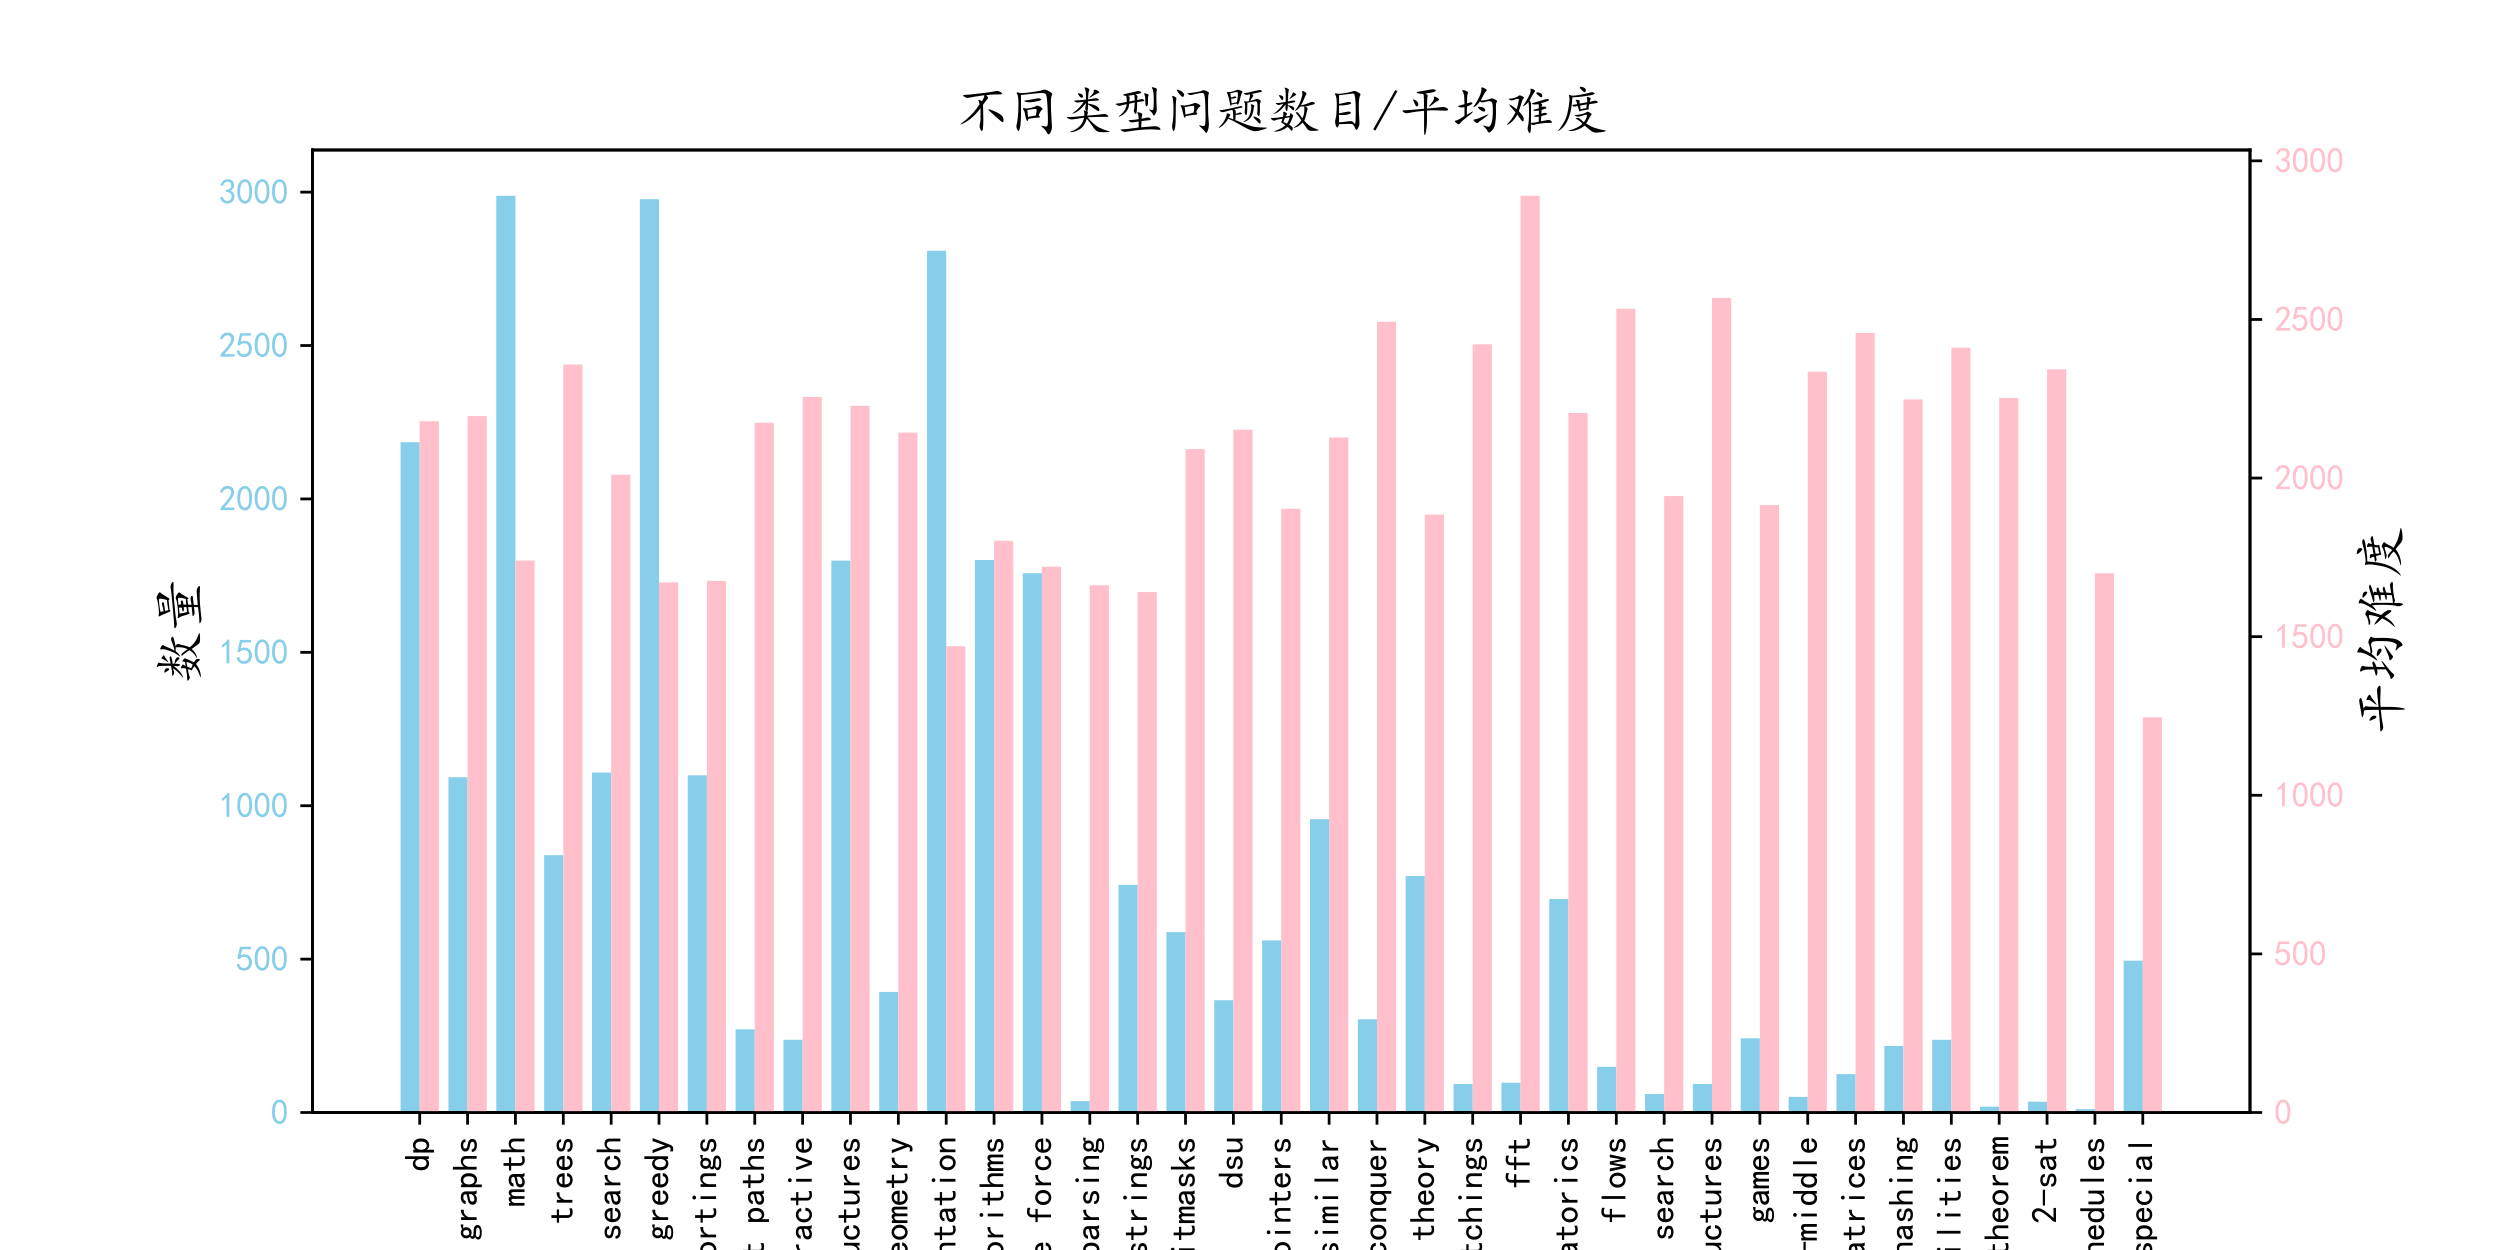 <?xml version="1.0" encoding="utf-8" standalone="no"?>
<!DOCTYPE svg PUBLIC "-//W3C//DTD SVG 1.1//EN"
  "http://www.w3.org/Graphics/SVG/1.1/DTD/svg11.dtd">
<svg xmlns:xlink="http://www.w3.org/1999/xlink" width="720pt" height="360pt" viewBox="0 0 720 360" xmlns="http://www.w3.org/2000/svg" version="1.1">
 <defs>
  <style type="text/css">*{stroke-linejoin: round; stroke-linecap: butt}</style>
 </defs>
 <g id="figure_1">
  <g id="patch_1">
   <path d="M 0 360 
L 720 360 
L 720 0 
L 0 0 
z
" style="fill: #ffffff"/>
  </g>
  <g id="axes_1">
   <g id="patch_2">
    <path d="M 90 320.4 
L 648 320.4 
L 648 43.2 
L 90 43.2 
z
" style="fill: #ffffff"/>
   </g>
   <g id="patch_3">
    <path d="M 115.364 320.4 
L 120.877 320.4 
L 120.877 127.348 
L 115.364 127.348 
z
" clip-path="url(#pa80ed7e9c9)" style="fill: #87ceeb"/>
   </g>
   <g id="patch_4">
    <path d="M 129.148 320.4 
L 134.662 320.4 
L 134.662 223.83 
L 129.148 223.83 
z
" clip-path="url(#pa80ed7e9c9)" style="fill: #87ceeb"/>
   </g>
   <g id="patch_5">
    <path d="M 142.933 320.4 
L 148.447 320.4 
L 148.447 56.4 
L 142.933 56.4 
z
" clip-path="url(#pa80ed7e9c9)" style="fill: #87ceeb"/>
   </g>
   <g id="patch_6">
    <path d="M 156.717 320.4 
L 162.231 320.4 
L 162.231 246.271 
L 156.717 246.271 
z
" clip-path="url(#pa80ed7e9c9)" style="fill: #87ceeb"/>
   </g>
   <g id="patch_7">
    <path d="M 170.502 320.4 
L 176.016 320.4 
L 176.016 222.504 
L 170.502 222.504 
z
" clip-path="url(#pa80ed7e9c9)" style="fill: #87ceeb"/>
   </g>
   <g id="patch_8">
    <path d="M 184.287 320.4 
L 189.8 320.4 
L 189.8 57.372 
L 184.287 57.372 
z
" clip-path="url(#pa80ed7e9c9)" style="fill: #87ceeb"/>
   </g>
   <g id="patch_9">
    <path d="M 198.071 320.4 
L 203.585 320.4 
L 203.585 223.3 
L 198.071 223.3 
z
" clip-path="url(#pa80ed7e9c9)" style="fill: #87ceeb"/>
   </g>
   <g id="patch_10">
    <path d="M 211.856 320.4 
L 217.37 320.4 
L 217.37 296.456 
L 211.856 296.456 
z
" clip-path="url(#pa80ed7e9c9)" style="fill: #87ceeb"/>
   </g>
   <g id="patch_11">
    <path d="M 225.64 320.4 
L 231.154 320.4 
L 231.154 299.46 
L 225.64 299.46 
z
" clip-path="url(#pa80ed7e9c9)" style="fill: #87ceeb"/>
   </g>
   <g id="patch_12">
    <path d="M 239.425 320.4 
L 244.939 320.4 
L 244.939 161.452 
L 239.425 161.452 
z
" clip-path="url(#pa80ed7e9c9)" style="fill: #87ceeb"/>
   </g>
   <g id="patch_13">
    <path d="M 253.209 320.4 
L 258.723 320.4 
L 258.723 285.677 
L 253.209 285.677 
z
" clip-path="url(#pa80ed7e9c9)" style="fill: #87ceeb"/>
   </g>
   <g id="patch_14">
    <path d="M 266.994 320.4 
L 272.508 320.4 
L 272.508 72.215 
L 266.994 72.215 
z
" clip-path="url(#pa80ed7e9c9)" style="fill: #87ceeb"/>
   </g>
   <g id="patch_15">
    <path d="M 280.779 320.4 
L 286.292 320.4 
L 286.292 161.276 
L 280.779 161.276 
z
" clip-path="url(#pa80ed7e9c9)" style="fill: #87ceeb"/>
   </g>
   <g id="patch_16">
    <path d="M 294.563 320.4 
L 300.077 320.4 
L 300.077 165.075 
L 294.563 165.075 
z
" clip-path="url(#pa80ed7e9c9)" style="fill: #87ceeb"/>
   </g>
   <g id="patch_17">
    <path d="M 308.348 320.4 
L 313.862 320.4 
L 313.862 317.131 
L 308.348 317.131 
z
" clip-path="url(#pa80ed7e9c9)" style="fill: #87ceeb"/>
   </g>
   <g id="patch_18">
    <path d="M 322.132 320.4 
L 327.646 320.4 
L 327.646 254.842 
L 322.132 254.842 
z
" clip-path="url(#pa80ed7e9c9)" style="fill: #87ceeb"/>
   </g>
   <g id="patch_19">
    <path d="M 335.917 320.4 
L 341.431 320.4 
L 341.431 268.448 
L 335.917 268.448 
z
" clip-path="url(#pa80ed7e9c9)" style="fill: #87ceeb"/>
   </g>
   <g id="patch_20">
    <path d="M 349.702 320.4 
L 355.215 320.4 
L 355.215 288.063 
L 349.702 288.063 
z
" clip-path="url(#pa80ed7e9c9)" style="fill: #87ceeb"/>
   </g>
   <g id="patch_21">
    <path d="M 363.486 320.4 
L 369 320.4 
L 369 270.834 
L 363.486 270.834 
z
" clip-path="url(#pa80ed7e9c9)" style="fill: #87ceeb"/>
   </g>
   <g id="patch_22">
    <path d="M 377.271 320.4 
L 382.785 320.4 
L 382.785 235.934 
L 377.271 235.934 
z
" clip-path="url(#pa80ed7e9c9)" style="fill: #87ceeb"/>
   </g>
   <g id="patch_23">
    <path d="M 391.055 320.4 
L 396.569 320.4 
L 396.569 293.541 
L 391.055 293.541 
z
" clip-path="url(#pa80ed7e9c9)" style="fill: #87ceeb"/>
   </g>
   <g id="patch_24">
    <path d="M 404.84 320.4 
L 410.354 320.4 
L 410.354 252.28 
L 404.84 252.28 
z
" clip-path="url(#pa80ed7e9c9)" style="fill: #87ceeb"/>
   </g>
   <g id="patch_25">
    <path d="M 418.625 320.4 
L 424.138 320.4 
L 424.138 312.183 
L 418.625 312.183 
z
" clip-path="url(#pa80ed7e9c9)" style="fill: #87ceeb"/>
   </g>
   <g id="patch_26">
    <path d="M 432.409 320.4 
L 437.923 320.4 
L 437.923 311.83 
L 432.409 311.83 
z
" clip-path="url(#pa80ed7e9c9)" style="fill: #87ceeb"/>
   </g>
   <g id="patch_27">
    <path d="M 446.194 320.4 
L 451.708 320.4 
L 451.708 258.906 
L 446.194 258.906 
z
" clip-path="url(#pa80ed7e9c9)" style="fill: #87ceeb"/>
   </g>
   <g id="patch_28">
    <path d="M 459.978 320.4 
L 465.492 320.4 
L 465.492 307.235 
L 459.978 307.235 
z
" clip-path="url(#pa80ed7e9c9)" style="fill: #87ceeb"/>
   </g>
   <g id="patch_29">
    <path d="M 473.763 320.4 
L 479.277 320.4 
L 479.277 315.099 
L 473.763 315.099 
z
" clip-path="url(#pa80ed7e9c9)" style="fill: #87ceeb"/>
   </g>
   <g id="patch_30">
    <path d="M 487.547 320.4 
L 493.061 320.4 
L 493.061 312.183 
L 487.547 312.183 
z
" clip-path="url(#pa80ed7e9c9)" style="fill: #87ceeb"/>
   </g>
   <g id="patch_31">
    <path d="M 501.332 320.4 
L 506.846 320.4 
L 506.846 299.018 
L 501.332 299.018 
z
" clip-path="url(#pa80ed7e9c9)" style="fill: #87ceeb"/>
   </g>
   <g id="patch_32">
    <path d="M 515.117 320.4 
L 520.63 320.4 
L 520.63 315.894 
L 515.117 315.894 
z
" clip-path="url(#pa80ed7e9c9)" style="fill: #87ceeb"/>
   </g>
   <g id="patch_33">
    <path d="M 528.901 320.4 
L 534.415 320.4 
L 534.415 309.356 
L 528.901 309.356 
z
" clip-path="url(#pa80ed7e9c9)" style="fill: #87ceeb"/>
   </g>
   <g id="patch_34">
    <path d="M 542.686 320.4 
L 548.2 320.4 
L 548.2 301.227 
L 542.686 301.227 
z
" clip-path="url(#pa80ed7e9c9)" style="fill: #87ceeb"/>
   </g>
   <g id="patch_35">
    <path d="M 556.47 320.4 
L 561.984 320.4 
L 561.984 299.46 
L 556.47 299.46 
z
" clip-path="url(#pa80ed7e9c9)" style="fill: #87ceeb"/>
   </g>
   <g id="patch_36">
    <path d="M 570.255 320.4 
L 575.769 320.4 
L 575.769 318.721 
L 570.255 318.721 
z
" clip-path="url(#pa80ed7e9c9)" style="fill: #87ceeb"/>
   </g>
   <g id="patch_37">
    <path d="M 584.04 320.4 
L 589.553 320.4 
L 589.553 317.308 
L 584.04 317.308 
z
" clip-path="url(#pa80ed7e9c9)" style="fill: #87ceeb"/>
   </g>
   <g id="patch_38">
    <path d="M 597.824 320.4 
L 603.338 320.4 
L 603.338 319.428 
L 597.824 319.428 
z
" clip-path="url(#pa80ed7e9c9)" style="fill: #87ceeb"/>
   </g>
   <g id="patch_39">
    <path d="M 611.609 320.4 
L 617.123 320.4 
L 617.123 276.665 
L 611.609 276.665 
z
" clip-path="url(#pa80ed7e9c9)" style="fill: #87ceeb"/>
   </g>
   <g id="matplotlib.axis_1">
    <g id="xtick_1">
     <g id="line2d_1">
      <defs>
       <path id="m69548f48c7" d="M 0 0 
L 0 3.5 
" style="stroke: #000000; stroke-width: 0.8"/>
      </defs>
      <g>
       <use xlink:href="#m69548f48c7" x="120.877" y="320.4" style="stroke: #000000; stroke-width: 0.8"/>
      </g>
     </g>
     <g id="text_1">
      <!-- dp -->
      <g transform="translate(123.69 337.4) rotate(-90) scale(0.1 -0.1)">
       <defs>
        <path id="KaiTi-64" d="M 2750 125 
L 2250 125 
L 2250 500 
Q 2100 275 1900 175 
Q 1700 75 1425 75 
Q 925 75 575 437 
Q 225 800 225 1525 
Q 225 2250 575 2625 
Q 925 3000 1425 3000 
Q 1700 3000 1900 2887 
Q 2100 2775 2250 2550 
L 2250 4400 
L 2750 4400 
L 2750 125 
z
M 2250 1525 
Q 2250 2000 2037 2275 
Q 1825 2550 1525 2550 
Q 1150 2550 962 2275 
Q 775 2000 775 1525 
Q 775 1050 962 787 
Q 1150 525 1525 525 
Q 1825 525 2037 787 
Q 2250 1050 2250 1525 
z
" transform="scale(0.016)"/>
        <path id="KaiTi-70" d="M 2825 1525 
Q 2825 800 2475 425 
Q 2125 50 1625 50 
Q 1350 50 1150 162 
Q 950 275 800 500 
L 800 -800 
L 300 -800 
L 300 2925 
L 800 2925 
L 800 2550 
Q 950 2775 1150 2875 
Q 1350 2975 1625 2975 
Q 2125 2975 2475 2612 
Q 2825 2250 2825 1525 
z
M 2275 1525 
Q 2275 2000 2087 2262 
Q 1900 2525 1525 2525 
Q 1225 2525 1012 2262 
Q 800 2000 800 1525 
Q 800 1050 1012 775 
Q 1225 500 1525 500 
Q 1900 500 2087 775 
Q 2275 1050 2275 1525 
z
" transform="scale(0.016)"/>
       </defs>
       <use xlink:href="#KaiTi-64"/>
       <use xlink:href="#KaiTi-70" transform="translate(50 0)"/>
      </g>
     </g>
    </g>
    <g id="xtick_2">
     <g id="line2d_2">
      <g>
       <use xlink:href="#m69548f48c7" x="134.662" y="320.4" style="stroke: #000000; stroke-width: 0.8"/>
      </g>
     </g>
     <g id="text_2">
      <!-- graphs -->
      <g transform="translate(137.475 357.4) rotate(-90) scale(0.1 -0.1)">
       <defs>
        <path id="KaiTi-67" d="M 2975 2500 
Q 2800 2550 2637 2562 
Q 2475 2575 2300 2525 
Q 2375 2450 2425 2337 
Q 2475 2225 2475 2000 
Q 2475 1575 2187 1300 
Q 1900 1025 1475 1025 
Q 1375 1025 1212 1062 
Q 1050 1100 950 1150 
Q 875 1100 850 1050 
Q 825 1000 825 925 
Q 825 800 1000 737 
Q 1175 675 1625 675 
Q 2350 675 2612 475 
Q 2875 275 2875 -25 
Q 2875 -425 2487 -612 
Q 2100 -800 1575 -800 
Q 900 -800 575 -625 
Q 250 -450 250 -150 
Q 250 0 375 150 
Q 500 300 700 400 
Q 550 475 462 587 
Q 375 700 375 875 
Q 375 1025 487 1137 
Q 600 1250 750 1325 
Q 625 1450 550 1625 
Q 475 1800 475 2000 
Q 475 2425 762 2700 
Q 1050 2975 1475 2975 
Q 1700 2975 1862 2912 
Q 2025 2850 2150 2725 
Q 2350 2875 2550 2937 
Q 2750 3000 2975 2975 
L 2975 2500 
z
M 1975 2000 
Q 1975 2250 1850 2400 
Q 1725 2550 1475 2550 
Q 1225 2550 1100 2400 
Q 975 2250 975 2000 
Q 975 1750 1100 1600 
Q 1225 1450 1475 1450 
Q 1725 1450 1850 1600 
Q 1975 1750 1975 2000 
z
M 2400 -75 
Q 2400 25 2287 125 
Q 2175 225 1725 225 
Q 1625 225 1450 237 
Q 1275 250 1050 275 
Q 850 200 775 100 
Q 700 0 700 -100 
Q 700 -250 900 -350 
Q 1100 -450 1600 -450 
Q 2025 -450 2212 -337 
Q 2400 -225 2400 -75 
z
" transform="scale(0.016)"/>
        <path id="KaiTi-72" d="M 2500 2425 
Q 2025 2500 1700 2287 
Q 1375 2075 1150 1550 
L 1150 125 
L 650 125 
L 650 2925 
L 1150 2925 
L 1150 2200 
Q 1375 2600 1712 2787 
Q 2050 2975 2500 2975 
L 2500 2425 
z
" transform="scale(0.016)"/>
        <path id="KaiTi-61" d="M 2875 125 
L 2275 125 
Q 2225 175 2200 262 
Q 2175 350 2175 475 
Q 2000 275 1750 175 
Q 1500 75 1225 75 
Q 825 75 550 275 
Q 275 475 275 850 
Q 275 1225 525 1450 
Q 775 1675 1300 1750 
Q 1650 1800 1912 1875 
Q 2175 1950 2175 2075 
Q 2175 2225 2062 2375 
Q 1950 2525 1575 2525 
Q 1275 2525 1137 2412 
Q 1000 2300 950 2100 
L 400 2100 
Q 450 2500 762 2737 
Q 1075 2975 1575 2975 
Q 2125 2975 2400 2725 
Q 2675 2475 2675 2025 
L 2675 650 
Q 2675 500 2725 375 
Q 2775 250 2875 125 
z
M 2175 1050 
L 2175 1550 
Q 2025 1500 1887 1462 
Q 1750 1425 1425 1375 
Q 1050 1325 937 1200 
Q 825 1075 825 900 
Q 825 750 937 637 
Q 1050 525 1275 525 
Q 1500 525 1762 650 
Q 2025 775 2175 1050 
z
" transform="scale(0.016)"/>
        <path id="KaiTi-68" d="M 2800 125 
L 2300 125 
L 2300 1925 
Q 2300 2225 2150 2400 
Q 2000 2575 1750 2575 
Q 1425 2575 1137 2237 
Q 850 1900 850 1400 
L 850 125 
L 350 125 
L 350 4400 
L 850 4400 
L 850 2400 
Q 1050 2675 1287 2825 
Q 1525 2975 1900 2975 
Q 2350 2975 2575 2725 
Q 2800 2475 2800 2100 
L 2800 125 
z
" transform="scale(0.016)"/>
        <path id="KaiTi-73" d="M 2750 900 
Q 2750 500 2437 287 
Q 2125 75 1650 75 
Q 1050 75 725 312 
Q 400 550 400 1000 
L 900 1000 
Q 900 700 1112 600 
Q 1325 500 1625 500 
Q 1925 500 2075 612 
Q 2225 725 2225 900 
Q 2225 1025 2100 1150 
Q 1975 1275 1475 1350 
Q 900 1425 687 1637 
Q 475 1850 475 2200 
Q 475 2500 762 2737 
Q 1050 2975 1600 2975 
Q 2100 2975 2387 2750 
Q 2675 2525 2675 2150 
L 2175 2150 
Q 2175 2375 2012 2462 
Q 1850 2550 1600 2550 
Q 1275 2550 1137 2437 
Q 1000 2325 1000 2175 
Q 1000 2000 1125 1900 
Q 1250 1800 1650 1750 
Q 2300 1650 2525 1437 
Q 2750 1225 2750 900 
z
" transform="scale(0.016)"/>
       </defs>
       <use xlink:href="#KaiTi-67"/>
       <use xlink:href="#KaiTi-72" transform="translate(50 0)"/>
       <use xlink:href="#KaiTi-61" transform="translate(100 0)"/>
       <use xlink:href="#KaiTi-70" transform="translate(150 0)"/>
       <use xlink:href="#KaiTi-68" transform="translate(200 0)"/>
       <use xlink:href="#KaiTi-73" transform="translate(250 0)"/>
      </g>
     </g>
    </g>
    <g id="xtick_3">
     <g id="line2d_3">
      <g>
       <use xlink:href="#m69548f48c7" x="148.447" y="320.4" style="stroke: #000000; stroke-width: 0.8"/>
      </g>
     </g>
     <g id="text_3">
      <!-- math -->
      <g transform="translate(151.259 347.4) rotate(-90) scale(0.1 -0.1)">
       <defs>
        <path id="KaiTi-6d" d="M 3050 125 
L 2550 125 
L 2550 2150 
Q 2550 2300 2500 2400 
Q 2450 2500 2300 2500 
Q 2125 2500 1975 2312 
Q 1825 2125 1825 1825 
L 1825 125 
L 1325 125 
L 1325 2150 
Q 1325 2300 1275 2400 
Q 1225 2500 1075 2500 
Q 900 2500 750 2312 
Q 600 2125 600 1825 
L 600 125 
L 100 125 
L 100 2925 
L 600 2925 
L 600 2550 
Q 725 2750 900 2862 
Q 1075 2975 1275 2975 
Q 1475 2975 1612 2862 
Q 1750 2750 1800 2550 
Q 1925 2750 2087 2862 
Q 2250 2975 2450 2975 
Q 2750 2975 2900 2812 
Q 3050 2650 3050 2350 
L 3050 125 
z
" transform="scale(0.016)"/>
        <path id="KaiTi-74" d="M 2750 200 
Q 2625 150 2462 112 
Q 2300 75 2025 75 
Q 1575 75 1300 325 
Q 1025 575 1025 1025 
L 1025 2525 
L 175 2525 
L 175 2925 
L 1025 2925 
L 1025 3900 
L 1525 3900 
L 1525 2925 
L 2550 2925 
L 2550 2525 
L 1525 2525 
L 1525 1000 
Q 1525 800 1625 662 
Q 1725 525 2000 525 
Q 2275 525 2450 575 
Q 2625 625 2750 700 
L 2750 200 
z
" transform="scale(0.016)"/>
       </defs>
       <use xlink:href="#KaiTi-6d"/>
       <use xlink:href="#KaiTi-61" transform="translate(50 0)"/>
       <use xlink:href="#KaiTi-74" transform="translate(100 0)"/>
       <use xlink:href="#KaiTi-68" transform="translate(150 0)"/>
      </g>
     </g>
    </g>
    <g id="xtick_4">
     <g id="line2d_4">
      <g>
       <use xlink:href="#m69548f48c7" x="162.231" y="320.4" style="stroke: #000000; stroke-width: 0.8"/>
      </g>
     </g>
     <g id="text_4">
      <!-- trees -->
      <g transform="translate(165.044 352.4) rotate(-90) scale(0.1 -0.1)">
       <defs>
        <path id="KaiTi-65" d="M 2850 1075 
Q 2800 625 2450 350 
Q 2100 75 1625 75 
Q 1025 75 637 462 
Q 250 850 250 1525 
Q 250 2200 637 2587 
Q 1025 2975 1625 2975 
Q 2150 2975 2487 2637 
Q 2825 2300 2825 1525 
L 800 1525 
Q 800 975 1037 750 
Q 1275 525 1625 525 
Q 1900 525 2075 662 
Q 2250 800 2300 1075 
L 2850 1075 
z
M 2250 1925 
Q 2200 2275 2025 2412 
Q 1850 2550 1575 2550 
Q 1325 2550 1125 2412 
Q 925 2275 825 1925 
L 2250 1925 
z
" transform="scale(0.016)"/>
       </defs>
       <use xlink:href="#KaiTi-74"/>
       <use xlink:href="#KaiTi-72" transform="translate(50 0)"/>
       <use xlink:href="#KaiTi-65" transform="translate(100 0)"/>
       <use xlink:href="#KaiTi-65" transform="translate(150 0)"/>
       <use xlink:href="#KaiTi-73" transform="translate(200 0)"/>
      </g>
     </g>
    </g>
    <g id="xtick_5">
     <g id="line2d_5">
      <g>
       <use xlink:href="#m69548f48c7" x="176.016" y="320.4" style="stroke: #000000; stroke-width: 0.8"/>
      </g>
     </g>
     <g id="text_5">
      <!-- binary search -->
      <g transform="translate(178.867 392.4) rotate(-90) scale(0.1 -0.1)">
       <defs>
        <path id="KaiTi-62" d="M 2825 1525 
Q 2825 800 2475 437 
Q 2125 75 1625 75 
Q 1350 75 1150 175 
Q 950 275 800 500 
L 800 125 
L 300 125 
L 300 4400 
L 800 4400 
L 800 2550 
Q 950 2775 1150 2887 
Q 1350 3000 1625 3000 
Q 2125 3000 2475 2625 
Q 2825 2250 2825 1525 
z
M 2275 1525 
Q 2275 2000 2087 2275 
Q 1900 2550 1525 2550 
Q 1225 2550 1012 2275 
Q 800 2000 800 1525 
Q 800 1050 1012 787 
Q 1225 525 1525 525 
Q 1900 525 2087 787 
Q 2275 1050 2275 1525 
z
" transform="scale(0.016)"/>
        <path id="KaiTi-69" d="M 1800 125 
L 1300 125 
L 1300 2925 
L 1800 2925 
L 1800 125 
z
M 1912 4075 
Q 1925 3875 1750 3775 
Q 1575 3675 1400 3762 
Q 1225 3850 1212 4050 
Q 1200 4250 1375 4350 
Q 1550 4450 1725 4362 
Q 1900 4275 1912 4075 
z
" transform="scale(0.016)"/>
        <path id="KaiTi-6e" d="M 2800 125 
L 2300 125 
L 2300 1925 
Q 2300 2225 2150 2400 
Q 2000 2575 1750 2575 
Q 1425 2575 1137 2237 
Q 850 1900 850 1400 
L 850 125 
L 350 125 
L 350 2925 
L 850 2925 
L 850 2400 
Q 1050 2675 1287 2825 
Q 1525 2975 1900 2975 
Q 2350 2975 2575 2725 
Q 2800 2475 2800 2100 
L 2800 125 
z
" transform="scale(0.016)"/>
        <path id="KaiTi-79" d="M 2900 2925 
L 1750 -100 
Q 1650 -450 1450 -625 
Q 1250 -800 950 -800 
Q 825 -800 712 -787 
Q 600 -775 500 -725 
L 500 -225 
Q 600 -275 700 -300 
Q 800 -325 875 -325 
Q 1075 -325 1150 -262 
Q 1225 -200 1300 25 
L 200 2925 
L 750 2925 
L 1550 725 
L 1575 725 
L 2350 2925 
L 2900 2925 
z
" transform="scale(0.016)"/>
        <path id="KaiTi-20" transform="scale(0.016)"/>
        <path id="KaiTi-63" d="M 2850 1250 
Q 2850 725 2487 400 
Q 2125 75 1575 75 
Q 1025 75 625 462 
Q 225 850 225 1525 
Q 225 2200 625 2587 
Q 1025 2975 1575 2975 
Q 2125 2975 2450 2687 
Q 2775 2400 2775 2000 
L 2225 2000 
Q 2200 2300 2012 2412 
Q 1825 2525 1575 2525 
Q 1275 2525 1025 2287 
Q 775 2050 775 1525 
Q 775 1000 1025 762 
Q 1275 525 1575 525 
Q 1900 525 2100 700 
Q 2300 875 2300 1250 
L 2850 1250 
z
" transform="scale(0.016)"/>
       </defs>
       <use xlink:href="#KaiTi-62"/>
       <use xlink:href="#KaiTi-69" transform="translate(50 0)"/>
       <use xlink:href="#KaiTi-6e" transform="translate(100 0)"/>
       <use xlink:href="#KaiTi-61" transform="translate(150 0)"/>
       <use xlink:href="#KaiTi-72" transform="translate(200 0)"/>
       <use xlink:href="#KaiTi-79" transform="translate(250 0)"/>
       <use xlink:href="#KaiTi-20" transform="translate(300 0)"/>
       <use xlink:href="#KaiTi-73" transform="translate(350 0)"/>
       <use xlink:href="#KaiTi-65" transform="translate(400 0)"/>
       <use xlink:href="#KaiTi-61" transform="translate(450 0)"/>
       <use xlink:href="#KaiTi-72" transform="translate(500 0)"/>
       <use xlink:href="#KaiTi-63" transform="translate(550 0)"/>
       <use xlink:href="#KaiTi-68" transform="translate(600 0)"/>
      </g>
     </g>
    </g>
    <g id="xtick_6">
     <g id="line2d_6">
      <g>
       <use xlink:href="#m69548f48c7" x="189.8" y="320.4" style="stroke: #000000; stroke-width: 0.8"/>
      </g>
     </g>
     <g id="text_6">
      <!-- greedy -->
      <g transform="translate(192.613 357.4) rotate(-90) scale(0.1 -0.1)">
       <use xlink:href="#KaiTi-67"/>
       <use xlink:href="#KaiTi-72" transform="translate(50 0)"/>
       <use xlink:href="#KaiTi-65" transform="translate(100 0)"/>
       <use xlink:href="#KaiTi-65" transform="translate(150 0)"/>
       <use xlink:href="#KaiTi-64" transform="translate(200 0)"/>
       <use xlink:href="#KaiTi-79" transform="translate(250 0)"/>
      </g>
     </g>
    </g>
    <g id="xtick_7">
     <g id="line2d_7">
      <g>
       <use xlink:href="#m69548f48c7" x="203.585" y="320.4" style="stroke: #000000; stroke-width: 0.8"/>
      </g>
     </g>
     <g id="text_7">
      <!-- sortings -->
      <g transform="translate(206.437 367.4) rotate(-90) scale(0.1 -0.1)">
       <defs>
        <path id="KaiTi-6f" d="M 2925 1525 
Q 2925 875 2525 475 
Q 2125 75 1575 75 
Q 1025 75 625 475 
Q 225 875 225 1525 
Q 225 2175 625 2575 
Q 1025 2975 1575 2975 
Q 2125 2975 2525 2575 
Q 2925 2175 2925 1525 
z
M 2375 1525 
Q 2375 2025 2125 2275 
Q 1875 2525 1575 2525 
Q 1275 2525 1025 2275 
Q 775 2025 775 1525 
Q 775 1025 1025 775 
Q 1275 525 1575 525 
Q 1875 525 2125 775 
Q 2375 1025 2375 1525 
z
" transform="scale(0.016)"/>
       </defs>
       <use xlink:href="#KaiTi-73"/>
       <use xlink:href="#KaiTi-6f" transform="translate(50 0)"/>
       <use xlink:href="#KaiTi-72" transform="translate(100 0)"/>
       <use xlink:href="#KaiTi-74" transform="translate(150 0)"/>
       <use xlink:href="#KaiTi-69" transform="translate(200 0)"/>
       <use xlink:href="#KaiTi-6e" transform="translate(250 0)"/>
       <use xlink:href="#KaiTi-67" transform="translate(300 0)"/>
       <use xlink:href="#KaiTi-73" transform="translate(350 0)"/>
      </g>
     </g>
    </g>
    <g id="xtick_8">
     <g id="line2d_8">
      <g>
       <use xlink:href="#m69548f48c7" x="217.37" y="320.4" style="stroke: #000000; stroke-width: 0.8"/>
      </g>
     </g>
     <g id="text_8">
      <!-- shortest paths -->
      <g transform="translate(220.182 397.4) rotate(-90) scale(0.1 -0.1)">
       <use xlink:href="#KaiTi-73"/>
       <use xlink:href="#KaiTi-68" transform="translate(50 0)"/>
       <use xlink:href="#KaiTi-6f" transform="translate(100 0)"/>
       <use xlink:href="#KaiTi-72" transform="translate(150 0)"/>
       <use xlink:href="#KaiTi-74" transform="translate(200 0)"/>
       <use xlink:href="#KaiTi-65" transform="translate(250 0)"/>
       <use xlink:href="#KaiTi-73" transform="translate(300 0)"/>
       <use xlink:href="#KaiTi-74" transform="translate(350 0)"/>
       <use xlink:href="#KaiTi-20" transform="translate(400 0)"/>
       <use xlink:href="#KaiTi-70" transform="translate(450 0)"/>
       <use xlink:href="#KaiTi-61" transform="translate(500 0)"/>
       <use xlink:href="#KaiTi-74" transform="translate(550 0)"/>
       <use xlink:href="#KaiTi-68" transform="translate(600 0)"/>
       <use xlink:href="#KaiTi-73" transform="translate(650 0)"/>
      </g>
     </g>
    </g>
    <g id="xtick_9">
     <g id="line2d_9">
      <g>
       <use xlink:href="#m69548f48c7" x="231.154" y="320.4" style="stroke: #000000; stroke-width: 0.8"/>
      </g>
     </g>
     <g id="text_9">
      <!-- interactive -->
      <g transform="translate(233.967 382.4) rotate(-90) scale(0.1 -0.1)">
       <defs>
        <path id="KaiTi-76" d="M 2875 2925 
L 1825 75 
L 1275 75 
L 225 2925 
L 750 2925 
L 1525 750 
L 1575 750 
L 2350 2925 
L 2875 2925 
z
" transform="scale(0.016)"/>
       </defs>
       <use xlink:href="#KaiTi-69"/>
       <use xlink:href="#KaiTi-6e" transform="translate(50 0)"/>
       <use xlink:href="#KaiTi-74" transform="translate(100 0)"/>
       <use xlink:href="#KaiTi-65" transform="translate(150 0)"/>
       <use xlink:href="#KaiTi-72" transform="translate(200 0)"/>
       <use xlink:href="#KaiTi-61" transform="translate(250 0)"/>
       <use xlink:href="#KaiTi-63" transform="translate(300 0)"/>
       <use xlink:href="#KaiTi-74" transform="translate(350 0)"/>
       <use xlink:href="#KaiTi-69" transform="translate(400 0)"/>
       <use xlink:href="#KaiTi-76" transform="translate(450 0)"/>
       <use xlink:href="#KaiTi-65" transform="translate(500 0)"/>
      </g>
     </g>
    </g>
    <g id="xtick_10">
     <g id="line2d_10">
      <g>
       <use xlink:href="#m69548f48c7" x="244.939" y="320.4" style="stroke: #000000; stroke-width: 0.8"/>
      </g>
     </g>
     <g id="text_10">
      <!-- data structures -->
      <g transform="translate(247.751 402.4) rotate(-90) scale(0.1 -0.1)">
       <defs>
        <path id="KaiTi-75" d="M 2800 125 
L 2300 125 
L 2300 650 
Q 2100 375 1862 225 
Q 1625 75 1250 75 
Q 800 75 575 325 
Q 350 575 350 950 
L 350 2925 
L 850 2925 
L 850 1125 
Q 850 825 1000 650 
Q 1150 475 1400 475 
Q 1725 475 2012 812 
Q 2300 1150 2300 1650 
L 2300 2925 
L 2800 2925 
L 2800 125 
z
" transform="scale(0.016)"/>
       </defs>
       <use xlink:href="#KaiTi-64"/>
       <use xlink:href="#KaiTi-61" transform="translate(50 0)"/>
       <use xlink:href="#KaiTi-74" transform="translate(100 0)"/>
       <use xlink:href="#KaiTi-61" transform="translate(150 0)"/>
       <use xlink:href="#KaiTi-20" transform="translate(200 0)"/>
       <use xlink:href="#KaiTi-73" transform="translate(250 0)"/>
       <use xlink:href="#KaiTi-74" transform="translate(300 0)"/>
       <use xlink:href="#KaiTi-72" transform="translate(350 0)"/>
       <use xlink:href="#KaiTi-75" transform="translate(400 0)"/>
       <use xlink:href="#KaiTi-63" transform="translate(450 0)"/>
       <use xlink:href="#KaiTi-74" transform="translate(500 0)"/>
       <use xlink:href="#KaiTi-75" transform="translate(550 0)"/>
       <use xlink:href="#KaiTi-72" transform="translate(600 0)"/>
       <use xlink:href="#KaiTi-65" transform="translate(650 0)"/>
       <use xlink:href="#KaiTi-73" transform="translate(700 0)"/>
      </g>
     </g>
    </g>
    <g id="xtick_11">
     <g id="line2d_11">
      <g>
       <use xlink:href="#m69548f48c7" x="258.723" y="320.4" style="stroke: #000000; stroke-width: 0.8"/>
      </g>
     </g>
     <g id="text_11">
      <!-- geometry -->
      <g transform="translate(261.536 367.4) rotate(-90) scale(0.1 -0.1)">
       <use xlink:href="#KaiTi-67"/>
       <use xlink:href="#KaiTi-65" transform="translate(50 0)"/>
       <use xlink:href="#KaiTi-6f" transform="translate(100 0)"/>
       <use xlink:href="#KaiTi-6d" transform="translate(150 0)"/>
       <use xlink:href="#KaiTi-65" transform="translate(200 0)"/>
       <use xlink:href="#KaiTi-74" transform="translate(250 0)"/>
       <use xlink:href="#KaiTi-72" transform="translate(300 0)"/>
       <use xlink:href="#KaiTi-79" transform="translate(350 0)"/>
      </g>
     </g>
    </g>
    <g id="xtick_12">
     <g id="line2d_12">
      <g>
       <use xlink:href="#m69548f48c7" x="272.508" y="320.4" style="stroke: #000000; stroke-width: 0.8"/>
      </g>
     </g>
     <g id="text_12">
      <!-- implementation -->
      <g transform="translate(275.359 397.4) rotate(-90) scale(0.1 -0.1)">
       <defs>
        <path id="KaiTi-6c" d="M 1825 125 
L 1325 125 
L 1325 4400 
L 1825 4400 
L 1825 125 
z
" transform="scale(0.016)"/>
       </defs>
       <use xlink:href="#KaiTi-69"/>
       <use xlink:href="#KaiTi-6d" transform="translate(50 0)"/>
       <use xlink:href="#KaiTi-70" transform="translate(100 0)"/>
       <use xlink:href="#KaiTi-6c" transform="translate(150 0)"/>
       <use xlink:href="#KaiTi-65" transform="translate(200 0)"/>
       <use xlink:href="#KaiTi-6d" transform="translate(250 0)"/>
       <use xlink:href="#KaiTi-65" transform="translate(300 0)"/>
       <use xlink:href="#KaiTi-6e" transform="translate(350 0)"/>
       <use xlink:href="#KaiTi-74" transform="translate(400 0)"/>
       <use xlink:href="#KaiTi-61" transform="translate(450 0)"/>
       <use xlink:href="#KaiTi-74" transform="translate(500 0)"/>
       <use xlink:href="#KaiTi-69" transform="translate(550 0)"/>
       <use xlink:href="#KaiTi-6f" transform="translate(600 0)"/>
       <use xlink:href="#KaiTi-6e" transform="translate(650 0)"/>
      </g>
     </g>
    </g>
    <g id="xtick_13">
     <g id="line2d_13">
      <g>
       <use xlink:href="#m69548f48c7" x="286.292" y="320.4" style="stroke: #000000; stroke-width: 0.8"/>
      </g>
     </g>
     <g id="text_13">
      <!-- constructive algorithms -->
      <g transform="translate(289.144 442.4) rotate(-90) scale(0.1 -0.1)">
       <use xlink:href="#KaiTi-63"/>
       <use xlink:href="#KaiTi-6f" transform="translate(50 0)"/>
       <use xlink:href="#KaiTi-6e" transform="translate(100 0)"/>
       <use xlink:href="#KaiTi-73" transform="translate(150 0)"/>
       <use xlink:href="#KaiTi-74" transform="translate(200 0)"/>
       <use xlink:href="#KaiTi-72" transform="translate(250 0)"/>
       <use xlink:href="#KaiTi-75" transform="translate(300 0)"/>
       <use xlink:href="#KaiTi-63" transform="translate(350 0)"/>
       <use xlink:href="#KaiTi-74" transform="translate(400 0)"/>
       <use xlink:href="#KaiTi-69" transform="translate(450 0)"/>
       <use xlink:href="#KaiTi-76" transform="translate(500 0)"/>
       <use xlink:href="#KaiTi-65" transform="translate(550 0)"/>
       <use xlink:href="#KaiTi-20" transform="translate(600 0)"/>
       <use xlink:href="#KaiTi-61" transform="translate(650 0)"/>
       <use xlink:href="#KaiTi-6c" transform="translate(700 0)"/>
       <use xlink:href="#KaiTi-67" transform="translate(750 0)"/>
       <use xlink:href="#KaiTi-6f" transform="translate(800 0)"/>
       <use xlink:href="#KaiTi-72" transform="translate(850 0)"/>
       <use xlink:href="#KaiTi-69" transform="translate(900 0)"/>
       <use xlink:href="#KaiTi-74" transform="translate(950 0)"/>
       <use xlink:href="#KaiTi-68" transform="translate(1000 0)"/>
       <use xlink:href="#KaiTi-6d" transform="translate(1050 0)"/>
       <use xlink:href="#KaiTi-73" transform="translate(1100 0)"/>
      </g>
     </g>
    </g>
    <g id="xtick_14">
     <g id="line2d_14">
      <g>
       <use xlink:href="#m69548f48c7" x="300.077" y="320.4" style="stroke: #000000; stroke-width: 0.8"/>
      </g>
     </g>
     <g id="text_14">
      <!-- brute force -->
      <g transform="translate(302.89 382.4) rotate(-90) scale(0.1 -0.1)">
       <defs>
        <path id="KaiTi-66" d="M 2850 3825 
Q 2725 3900 2550 3950 
Q 2375 4000 2100 4000 
Q 1825 4000 1725 3862 
Q 1625 3725 1625 3525 
L 1625 2925 
L 2650 2925 
L 2650 2525 
L 1625 2525 
L 1625 125 
L 1125 125 
L 1125 2525 
L 275 2525 
L 275 2925 
L 1125 2925 
L 1125 3500 
Q 1125 3950 1400 4200 
Q 1675 4450 2125 4450 
Q 2400 4450 2562 4412 
Q 2725 4375 2850 4325 
L 2850 3825 
z
" transform="scale(0.016)"/>
       </defs>
       <use xlink:href="#KaiTi-62"/>
       <use xlink:href="#KaiTi-72" transform="translate(50 0)"/>
       <use xlink:href="#KaiTi-75" transform="translate(100 0)"/>
       <use xlink:href="#KaiTi-74" transform="translate(150 0)"/>
       <use xlink:href="#KaiTi-65" transform="translate(200 0)"/>
       <use xlink:href="#KaiTi-20" transform="translate(250 0)"/>
       <use xlink:href="#KaiTi-66" transform="translate(300 0)"/>
       <use xlink:href="#KaiTi-6f" transform="translate(350 0)"/>
       <use xlink:href="#KaiTi-72" transform="translate(400 0)"/>
       <use xlink:href="#KaiTi-63" transform="translate(450 0)"/>
       <use xlink:href="#KaiTi-65" transform="translate(500 0)"/>
      </g>
     </g>
    </g>
    <g id="xtick_15">
     <g id="line2d_15">
      <g>
       <use xlink:href="#m69548f48c7" x="313.862" y="320.4" style="stroke: #000000; stroke-width: 0.8"/>
      </g>
     </g>
     <g id="text_15">
      <!-- expression parsing -->
      <g transform="translate(316.713 417.4) rotate(-90) scale(0.1 -0.1)">
       <defs>
        <path id="KaiTi-78" d="M 2875 125 
L 2275 125 
L 1550 1200 
L 825 125 
L 225 125 
L 1250 1550 
L 300 2925 
L 900 2925 
L 1550 1875 
L 2200 2925 
L 2800 2925 
L 1850 1550 
L 2875 125 
z
" transform="scale(0.016)"/>
       </defs>
       <use xlink:href="#KaiTi-65"/>
       <use xlink:href="#KaiTi-78" transform="translate(50 0)"/>
       <use xlink:href="#KaiTi-70" transform="translate(100 0)"/>
       <use xlink:href="#KaiTi-72" transform="translate(150 0)"/>
       <use xlink:href="#KaiTi-65" transform="translate(200 0)"/>
       <use xlink:href="#KaiTi-73" transform="translate(250 0)"/>
       <use xlink:href="#KaiTi-73" transform="translate(300 0)"/>
       <use xlink:href="#KaiTi-69" transform="translate(350 0)"/>
       <use xlink:href="#KaiTi-6f" transform="translate(400 0)"/>
       <use xlink:href="#KaiTi-6e" transform="translate(450 0)"/>
       <use xlink:href="#KaiTi-20" transform="translate(500 0)"/>
       <use xlink:href="#KaiTi-70" transform="translate(550 0)"/>
       <use xlink:href="#KaiTi-61" transform="translate(600 0)"/>
       <use xlink:href="#KaiTi-72" transform="translate(650 0)"/>
       <use xlink:href="#KaiTi-73" transform="translate(700 0)"/>
       <use xlink:href="#KaiTi-69" transform="translate(750 0)"/>
       <use xlink:href="#KaiTi-6e" transform="translate(800 0)"/>
       <use xlink:href="#KaiTi-67" transform="translate(850 0)"/>
      </g>
     </g>
    </g>
    <g id="xtick_16">
     <g id="line2d_16">
      <g>
       <use xlink:href="#m69548f48c7" x="327.646" y="320.4" style="stroke: #000000; stroke-width: 0.8"/>
      </g>
     </g>
     <g id="text_16">
      <!-- strings -->
      <g transform="translate(330.498 362.4) rotate(-90) scale(0.1 -0.1)">
       <use xlink:href="#KaiTi-73"/>
       <use xlink:href="#KaiTi-74" transform="translate(50 0)"/>
       <use xlink:href="#KaiTi-72" transform="translate(100 0)"/>
       <use xlink:href="#KaiTi-69" transform="translate(150 0)"/>
       <use xlink:href="#KaiTi-6e" transform="translate(200 0)"/>
       <use xlink:href="#KaiTi-67" transform="translate(250 0)"/>
       <use xlink:href="#KaiTi-73" transform="translate(300 0)"/>
      </g>
     </g>
    </g>
    <g id="xtick_17">
     <g id="line2d_17">
      <g>
       <use xlink:href="#m69548f48c7" x="341.431" y="320.4" style="stroke: #000000; stroke-width: 0.8"/>
      </g>
     </g>
     <g id="text_17">
      <!-- bitmasks -->
      <g transform="translate(344.243 367.4) rotate(-90) scale(0.1 -0.1)">
       <defs>
        <path id="KaiTi-6b" d="M 2925 125 
L 2350 125 
L 1450 1650 
L 875 1100 
L 875 125 
L 375 125 
L 375 4400 
L 875 4400 
L 875 1675 
L 2125 2925 
L 2750 2925 
L 1775 1975 
L 2925 125 
z
" transform="scale(0.016)"/>
       </defs>
       <use xlink:href="#KaiTi-62"/>
       <use xlink:href="#KaiTi-69" transform="translate(50 0)"/>
       <use xlink:href="#KaiTi-74" transform="translate(100 0)"/>
       <use xlink:href="#KaiTi-6d" transform="translate(150 0)"/>
       <use xlink:href="#KaiTi-61" transform="translate(200 0)"/>
       <use xlink:href="#KaiTi-73" transform="translate(250 0)"/>
       <use xlink:href="#KaiTi-6b" transform="translate(300 0)"/>
       <use xlink:href="#KaiTi-73" transform="translate(350 0)"/>
      </g>
     </g>
    </g>
    <g id="xtick_18">
     <g id="line2d_18">
      <g>
       <use xlink:href="#m69548f48c7" x="355.215" y="320.4" style="stroke: #000000; stroke-width: 0.8"/>
      </g>
     </g>
     <g id="text_18">
      <!-- dsu -->
      <g transform="translate(358.028 342.4) rotate(-90) scale(0.1 -0.1)">
       <use xlink:href="#KaiTi-64"/>
       <use xlink:href="#KaiTi-73" transform="translate(50 0)"/>
       <use xlink:href="#KaiTi-75" transform="translate(100 0)"/>
      </g>
     </g>
    </g>
    <g id="xtick_19">
     <g id="line2d_19">
      <g>
       <use xlink:href="#m69548f48c7" x="369" y="320.4" style="stroke: #000000; stroke-width: 0.8"/>
      </g>
     </g>
     <g id="text_19">
      <!-- two pointers -->
      <g transform="translate(371.852 387.4) rotate(-90) scale(0.1 -0.1)">
       <defs>
        <path id="KaiTi-77" d="M 3075 2925 
L 2450 75 
L 1975 75 
L 1575 2250 
L 1525 2250 
L 1125 75 
L 650 75 
L 25 2925 
L 550 2925 
L 875 1050 
L 925 1050 
L 1275 2925 
L 1825 2925 
L 2175 1050 
L 2225 1050 
L 2550 2925 
L 3075 2925 
z
" transform="scale(0.016)"/>
       </defs>
       <use xlink:href="#KaiTi-74"/>
       <use xlink:href="#KaiTi-77" transform="translate(50 0)"/>
       <use xlink:href="#KaiTi-6f" transform="translate(100 0)"/>
       <use xlink:href="#KaiTi-20" transform="translate(150 0)"/>
       <use xlink:href="#KaiTi-70" transform="translate(200 0)"/>
       <use xlink:href="#KaiTi-6f" transform="translate(250 0)"/>
       <use xlink:href="#KaiTi-69" transform="translate(300 0)"/>
       <use xlink:href="#KaiTi-6e" transform="translate(350 0)"/>
       <use xlink:href="#KaiTi-74" transform="translate(400 0)"/>
       <use xlink:href="#KaiTi-65" transform="translate(450 0)"/>
       <use xlink:href="#KaiTi-72" transform="translate(500 0)"/>
       <use xlink:href="#KaiTi-73" transform="translate(550 0)"/>
      </g>
     </g>
    </g>
    <g id="xtick_20">
     <g id="line2d_20">
      <g>
       <use xlink:href="#m69548f48c7" x="382.785" y="320.4" style="stroke: #000000; stroke-width: 0.8"/>
      </g>
     </g>
     <g id="text_20">
      <!-- dfs and similar -->
      <g transform="translate(385.597 402.4) rotate(-90) scale(0.1 -0.1)">
       <use xlink:href="#KaiTi-64"/>
       <use xlink:href="#KaiTi-66" transform="translate(50 0)"/>
       <use xlink:href="#KaiTi-73" transform="translate(100 0)"/>
       <use xlink:href="#KaiTi-20" transform="translate(150 0)"/>
       <use xlink:href="#KaiTi-61" transform="translate(200 0)"/>
       <use xlink:href="#KaiTi-6e" transform="translate(250 0)"/>
       <use xlink:href="#KaiTi-64" transform="translate(300 0)"/>
       <use xlink:href="#KaiTi-20" transform="translate(350 0)"/>
       <use xlink:href="#KaiTi-73" transform="translate(400 0)"/>
       <use xlink:href="#KaiTi-69" transform="translate(450 0)"/>
       <use xlink:href="#KaiTi-6d" transform="translate(500 0)"/>
       <use xlink:href="#KaiTi-69" transform="translate(550 0)"/>
       <use xlink:href="#KaiTi-6c" transform="translate(600 0)"/>
       <use xlink:href="#KaiTi-61" transform="translate(650 0)"/>
       <use xlink:href="#KaiTi-72" transform="translate(700 0)"/>
      </g>
     </g>
    </g>
    <g id="xtick_21">
     <g id="line2d_21">
      <g>
       <use xlink:href="#m69548f48c7" x="396.569" y="320.4" style="stroke: #000000; stroke-width: 0.8"/>
      </g>
     </g>
     <g id="text_21">
      <!-- divide and conquer -->
      <g transform="translate(399.421 417.4) rotate(-90) scale(0.1 -0.1)">
       <defs>
        <path id="KaiTi-71" d="M 2750 -800 
L 2250 -800 
L 2250 500 
Q 2100 275 1900 162 
Q 1700 50 1425 50 
Q 925 50 575 425 
Q 225 800 225 1525 
Q 225 2250 575 2612 
Q 925 2975 1425 2975 
Q 1700 2975 1900 2875 
Q 2100 2775 2250 2550 
L 2250 2925 
L 2750 2925 
L 2750 -800 
z
M 2250 1525 
Q 2250 2000 2037 2262 
Q 1825 2525 1525 2525 
Q 1150 2525 962 2262 
Q 775 2000 775 1525 
Q 775 1050 962 775 
Q 1150 500 1525 500 
Q 1825 500 2037 775 
Q 2250 1050 2250 1525 
z
" transform="scale(0.016)"/>
       </defs>
       <use xlink:href="#KaiTi-64"/>
       <use xlink:href="#KaiTi-69" transform="translate(50 0)"/>
       <use xlink:href="#KaiTi-76" transform="translate(100 0)"/>
       <use xlink:href="#KaiTi-69" transform="translate(150 0)"/>
       <use xlink:href="#KaiTi-64" transform="translate(200 0)"/>
       <use xlink:href="#KaiTi-65" transform="translate(250 0)"/>
       <use xlink:href="#KaiTi-20" transform="translate(300 0)"/>
       <use xlink:href="#KaiTi-61" transform="translate(350 0)"/>
       <use xlink:href="#KaiTi-6e" transform="translate(400 0)"/>
       <use xlink:href="#KaiTi-64" transform="translate(450 0)"/>
       <use xlink:href="#KaiTi-20" transform="translate(500 0)"/>
       <use xlink:href="#KaiTi-63" transform="translate(550 0)"/>
       <use xlink:href="#KaiTi-6f" transform="translate(600 0)"/>
       <use xlink:href="#KaiTi-6e" transform="translate(650 0)"/>
       <use xlink:href="#KaiTi-71" transform="translate(700 0)"/>
       <use xlink:href="#KaiTi-75" transform="translate(750 0)"/>
       <use xlink:href="#KaiTi-65" transform="translate(800 0)"/>
       <use xlink:href="#KaiTi-72" transform="translate(850 0)"/>
      </g>
     </g>
    </g>
    <g id="xtick_22">
     <g id="line2d_22">
      <g>
       <use xlink:href="#m69548f48c7" x="410.354" y="320.4" style="stroke: #000000; stroke-width: 0.8"/>
      </g>
     </g>
     <g id="text_22">
      <!-- number theory -->
      <g transform="translate(413.166 392.4) rotate(-90) scale(0.1 -0.1)">
       <use xlink:href="#KaiTi-6e"/>
       <use xlink:href="#KaiTi-75" transform="translate(50 0)"/>
       <use xlink:href="#KaiTi-6d" transform="translate(100 0)"/>
       <use xlink:href="#KaiTi-62" transform="translate(150 0)"/>
       <use xlink:href="#KaiTi-65" transform="translate(200 0)"/>
       <use xlink:href="#KaiTi-72" transform="translate(250 0)"/>
       <use xlink:href="#KaiTi-20" transform="translate(300 0)"/>
       <use xlink:href="#KaiTi-74" transform="translate(350 0)"/>
       <use xlink:href="#KaiTi-68" transform="translate(400 0)"/>
       <use xlink:href="#KaiTi-65" transform="translate(450 0)"/>
       <use xlink:href="#KaiTi-6f" transform="translate(500 0)"/>
       <use xlink:href="#KaiTi-72" transform="translate(550 0)"/>
       <use xlink:href="#KaiTi-79" transform="translate(600 0)"/>
      </g>
     </g>
    </g>
    <g id="xtick_23">
     <g id="line2d_23">
      <g>
       <use xlink:href="#m69548f48c7" x="424.138" y="320.4" style="stroke: #000000; stroke-width: 0.8"/>
      </g>
     </g>
     <g id="text_23">
      <!-- graph matchings -->
      <g transform="translate(426.99 402.4) rotate(-90) scale(0.1 -0.1)">
       <use xlink:href="#KaiTi-67"/>
       <use xlink:href="#KaiTi-72" transform="translate(50 0)"/>
       <use xlink:href="#KaiTi-61" transform="translate(100 0)"/>
       <use xlink:href="#KaiTi-70" transform="translate(150 0)"/>
       <use xlink:href="#KaiTi-68" transform="translate(200 0)"/>
       <use xlink:href="#KaiTi-20" transform="translate(250 0)"/>
       <use xlink:href="#KaiTi-6d" transform="translate(300 0)"/>
       <use xlink:href="#KaiTi-61" transform="translate(350 0)"/>
       <use xlink:href="#KaiTi-74" transform="translate(400 0)"/>
       <use xlink:href="#KaiTi-63" transform="translate(450 0)"/>
       <use xlink:href="#KaiTi-68" transform="translate(500 0)"/>
       <use xlink:href="#KaiTi-69" transform="translate(550 0)"/>
       <use xlink:href="#KaiTi-6e" transform="translate(600 0)"/>
       <use xlink:href="#KaiTi-67" transform="translate(650 0)"/>
       <use xlink:href="#KaiTi-73" transform="translate(700 0)"/>
      </g>
     </g>
    </g>
    <g id="xtick_24">
     <g id="line2d_24">
      <g>
       <use xlink:href="#m69548f48c7" x="437.923" y="320.4" style="stroke: #000000; stroke-width: 0.8"/>
      </g>
     </g>
     <g id="text_24">
      <!-- fft -->
      <g transform="translate(440.735 342.4) rotate(-90) scale(0.1 -0.1)">
       <use xlink:href="#KaiTi-66"/>
       <use xlink:href="#KaiTi-66" transform="translate(50 0)"/>
       <use xlink:href="#KaiTi-74" transform="translate(100 0)"/>
      </g>
     </g>
    </g>
    <g id="xtick_25">
     <g id="line2d_25">
      <g>
       <use xlink:href="#m69548f48c7" x="451.708" y="320.4" style="stroke: #000000; stroke-width: 0.8"/>
      </g>
     </g>
     <g id="text_25">
      <!-- combinatorics -->
      <g transform="translate(454.52 392.4) rotate(-90) scale(0.1 -0.1)">
       <use xlink:href="#KaiTi-63"/>
       <use xlink:href="#KaiTi-6f" transform="translate(50 0)"/>
       <use xlink:href="#KaiTi-6d" transform="translate(100 0)"/>
       <use xlink:href="#KaiTi-62" transform="translate(150 0)"/>
       <use xlink:href="#KaiTi-69" transform="translate(200 0)"/>
       <use xlink:href="#KaiTi-6e" transform="translate(250 0)"/>
       <use xlink:href="#KaiTi-61" transform="translate(300 0)"/>
       <use xlink:href="#KaiTi-74" transform="translate(350 0)"/>
       <use xlink:href="#KaiTi-6f" transform="translate(400 0)"/>
       <use xlink:href="#KaiTi-72" transform="translate(450 0)"/>
       <use xlink:href="#KaiTi-69" transform="translate(500 0)"/>
       <use xlink:href="#KaiTi-63" transform="translate(550 0)"/>
       <use xlink:href="#KaiTi-73" transform="translate(600 0)"/>
      </g>
     </g>
    </g>
    <g id="xtick_26">
     <g id="line2d_26">
      <g>
       <use xlink:href="#m69548f48c7" x="465.492" y="320.4" style="stroke: #000000; stroke-width: 0.8"/>
      </g>
     </g>
     <g id="text_26">
      <!-- flows -->
      <g transform="translate(468.305 352.4) rotate(-90) scale(0.1 -0.1)">
       <use xlink:href="#KaiTi-66"/>
       <use xlink:href="#KaiTi-6c" transform="translate(50 0)"/>
       <use xlink:href="#KaiTi-6f" transform="translate(100 0)"/>
       <use xlink:href="#KaiTi-77" transform="translate(150 0)"/>
       <use xlink:href="#KaiTi-73" transform="translate(200 0)"/>
      </g>
     </g>
    </g>
    <g id="xtick_27">
     <g id="line2d_27">
      <g>
       <use xlink:href="#m69548f48c7" x="479.277" y="320.4" style="stroke: #000000; stroke-width: 0.8"/>
      </g>
     </g>
     <g id="text_27">
      <!-- ternary search -->
      <g transform="translate(482.089 397.4) rotate(-90) scale(0.1 -0.1)">
       <use xlink:href="#KaiTi-74"/>
       <use xlink:href="#KaiTi-65" transform="translate(50 0)"/>
       <use xlink:href="#KaiTi-72" transform="translate(100 0)"/>
       <use xlink:href="#KaiTi-6e" transform="translate(150 0)"/>
       <use xlink:href="#KaiTi-61" transform="translate(200 0)"/>
       <use xlink:href="#KaiTi-72" transform="translate(250 0)"/>
       <use xlink:href="#KaiTi-79" transform="translate(300 0)"/>
       <use xlink:href="#KaiTi-20" transform="translate(350 0)"/>
       <use xlink:href="#KaiTi-73" transform="translate(400 0)"/>
       <use xlink:href="#KaiTi-65" transform="translate(450 0)"/>
       <use xlink:href="#KaiTi-61" transform="translate(500 0)"/>
       <use xlink:href="#KaiTi-72" transform="translate(550 0)"/>
       <use xlink:href="#KaiTi-63" transform="translate(600 0)"/>
       <use xlink:href="#KaiTi-68" transform="translate(650 0)"/>
      </g>
     </g>
    </g>
    <g id="xtick_28">
     <g id="line2d_28">
      <g>
       <use xlink:href="#m69548f48c7" x="493.061" y="320.4" style="stroke: #000000; stroke-width: 0.8"/>
      </g>
     </g>
     <g id="text_28">
      <!-- string suffix structures -->
      <g transform="translate(495.913 447.4) rotate(-90) scale(0.1 -0.1)">
       <use xlink:href="#KaiTi-73"/>
       <use xlink:href="#KaiTi-74" transform="translate(50 0)"/>
       <use xlink:href="#KaiTi-72" transform="translate(100 0)"/>
       <use xlink:href="#KaiTi-69" transform="translate(150 0)"/>
       <use xlink:href="#KaiTi-6e" transform="translate(200 0)"/>
       <use xlink:href="#KaiTi-67" transform="translate(250 0)"/>
       <use xlink:href="#KaiTi-20" transform="translate(300 0)"/>
       <use xlink:href="#KaiTi-73" transform="translate(350 0)"/>
       <use xlink:href="#KaiTi-75" transform="translate(400 0)"/>
       <use xlink:href="#KaiTi-66" transform="translate(450 0)"/>
       <use xlink:href="#KaiTi-66" transform="translate(500 0)"/>
       <use xlink:href="#KaiTi-69" transform="translate(550 0)"/>
       <use xlink:href="#KaiTi-78" transform="translate(600 0)"/>
       <use xlink:href="#KaiTi-20" transform="translate(650 0)"/>
       <use xlink:href="#KaiTi-73" transform="translate(700 0)"/>
       <use xlink:href="#KaiTi-74" transform="translate(750 0)"/>
       <use xlink:href="#KaiTi-72" transform="translate(800 0)"/>
       <use xlink:href="#KaiTi-75" transform="translate(850 0)"/>
       <use xlink:href="#KaiTi-63" transform="translate(900 0)"/>
       <use xlink:href="#KaiTi-74" transform="translate(950 0)"/>
       <use xlink:href="#KaiTi-75" transform="translate(1000 0)"/>
       <use xlink:href="#KaiTi-72" transform="translate(1050 0)"/>
       <use xlink:href="#KaiTi-65" transform="translate(1100 0)"/>
       <use xlink:href="#KaiTi-73" transform="translate(1150 0)"/>
      </g>
     </g>
    </g>
    <g id="xtick_29">
     <g id="line2d_29">
      <g>
       <use xlink:href="#m69548f48c7" x="506.846" y="320.4" style="stroke: #000000; stroke-width: 0.8"/>
      </g>
     </g>
     <g id="text_29">
      <!-- games -->
      <g transform="translate(509.658 352.4) rotate(-90) scale(0.1 -0.1)">
       <use xlink:href="#KaiTi-67"/>
       <use xlink:href="#KaiTi-61" transform="translate(50 0)"/>
       <use xlink:href="#KaiTi-6d" transform="translate(100 0)"/>
       <use xlink:href="#KaiTi-65" transform="translate(150 0)"/>
       <use xlink:href="#KaiTi-73" transform="translate(200 0)"/>
      </g>
     </g>
    </g>
    <g id="xtick_30">
     <g id="line2d_30">
      <g>
       <use xlink:href="#m69548f48c7" x="520.63" y="320.4" style="stroke: #000000; stroke-width: 0.8"/>
      </g>
     </g>
     <g id="text_30">
      <!-- meet-in-the-middle -->
      <g transform="translate(523.443 417.4) rotate(-90) scale(0.1 -0.1)">
       <defs>
        <path id="KaiTi-2d" d="M 2975 2125 
L 125 2125 
L 125 2525 
L 2975 2525 
L 2975 2125 
z
" transform="scale(0.016)"/>
       </defs>
       <use xlink:href="#KaiTi-6d"/>
       <use xlink:href="#KaiTi-65" transform="translate(50 0)"/>
       <use xlink:href="#KaiTi-65" transform="translate(100 0)"/>
       <use xlink:href="#KaiTi-74" transform="translate(150 0)"/>
       <use xlink:href="#KaiTi-2d" transform="translate(200 0)"/>
       <use xlink:href="#KaiTi-69" transform="translate(250 0)"/>
       <use xlink:href="#KaiTi-6e" transform="translate(300 0)"/>
       <use xlink:href="#KaiTi-2d" transform="translate(350 0)"/>
       <use xlink:href="#KaiTi-74" transform="translate(400 0)"/>
       <use xlink:href="#KaiTi-68" transform="translate(450 0)"/>
       <use xlink:href="#KaiTi-65" transform="translate(500 0)"/>
       <use xlink:href="#KaiTi-2d" transform="translate(550 0)"/>
       <use xlink:href="#KaiTi-6d" transform="translate(600 0)"/>
       <use xlink:href="#KaiTi-69" transform="translate(650 0)"/>
       <use xlink:href="#KaiTi-64" transform="translate(700 0)"/>
       <use xlink:href="#KaiTi-64" transform="translate(750 0)"/>
       <use xlink:href="#KaiTi-6c" transform="translate(800 0)"/>
       <use xlink:href="#KaiTi-65" transform="translate(850 0)"/>
      </g>
     </g>
    </g>
    <g id="xtick_31">
     <g id="line2d_31">
      <g>
       <use xlink:href="#m69548f48c7" x="534.415" y="320.4" style="stroke: #000000; stroke-width: 0.8"/>
      </g>
     </g>
     <g id="text_31">
      <!-- matrices -->
      <g transform="translate(537.228 367.4) rotate(-90) scale(0.1 -0.1)">
       <use xlink:href="#KaiTi-6d"/>
       <use xlink:href="#KaiTi-61" transform="translate(50 0)"/>
       <use xlink:href="#KaiTi-74" transform="translate(100 0)"/>
       <use xlink:href="#KaiTi-72" transform="translate(150 0)"/>
       <use xlink:href="#KaiTi-69" transform="translate(200 0)"/>
       <use xlink:href="#KaiTi-63" transform="translate(250 0)"/>
       <use xlink:href="#KaiTi-65" transform="translate(300 0)"/>
       <use xlink:href="#KaiTi-73" transform="translate(350 0)"/>
      </g>
     </g>
    </g>
    <g id="xtick_32">
     <g id="line2d_32">
      <g>
       <use xlink:href="#m69548f48c7" x="548.2" y="320.4" style="stroke: #000000; stroke-width: 0.8"/>
      </g>
     </g>
     <g id="text_32">
      <!-- hashing -->
      <g transform="translate(551.051 362.4) rotate(-90) scale(0.1 -0.1)">
       <use xlink:href="#KaiTi-68"/>
       <use xlink:href="#KaiTi-61" transform="translate(50 0)"/>
       <use xlink:href="#KaiTi-73" transform="translate(100 0)"/>
       <use xlink:href="#KaiTi-68" transform="translate(150 0)"/>
       <use xlink:href="#KaiTi-69" transform="translate(200 0)"/>
       <use xlink:href="#KaiTi-6e" transform="translate(250 0)"/>
       <use xlink:href="#KaiTi-67" transform="translate(300 0)"/>
      </g>
     </g>
    </g>
    <g id="xtick_33">
     <g id="line2d_33">
      <g>
       <use xlink:href="#m69548f48c7" x="561.984" y="320.4" style="stroke: #000000; stroke-width: 0.8"/>
      </g>
     </g>
     <g id="text_33">
      <!-- probabilities -->
      <g transform="translate(564.836 392.4) rotate(-90) scale(0.1 -0.1)">
       <use xlink:href="#KaiTi-70"/>
       <use xlink:href="#KaiTi-72" transform="translate(50 0)"/>
       <use xlink:href="#KaiTi-6f" transform="translate(100 0)"/>
       <use xlink:href="#KaiTi-62" transform="translate(150 0)"/>
       <use xlink:href="#KaiTi-61" transform="translate(200 0)"/>
       <use xlink:href="#KaiTi-62" transform="translate(250 0)"/>
       <use xlink:href="#KaiTi-69" transform="translate(300 0)"/>
       <use xlink:href="#KaiTi-6c" transform="translate(350 0)"/>
       <use xlink:href="#KaiTi-69" transform="translate(400 0)"/>
       <use xlink:href="#KaiTi-74" transform="translate(450 0)"/>
       <use xlink:href="#KaiTi-69" transform="translate(500 0)"/>
       <use xlink:href="#KaiTi-65" transform="translate(550 0)"/>
       <use xlink:href="#KaiTi-73" transform="translate(600 0)"/>
      </g>
     </g>
    </g>
    <g id="xtick_34">
     <g id="line2d_34">
      <g>
       <use xlink:href="#m69548f48c7" x="575.769" y="320.4" style="stroke: #000000; stroke-width: 0.8"/>
      </g>
     </g>
     <g id="text_34">
      <!-- chinese remainder theorem -->
      <g transform="translate(578.581 452.4) rotate(-90) scale(0.1 -0.1)">
       <use xlink:href="#KaiTi-63"/>
       <use xlink:href="#KaiTi-68" transform="translate(50 0)"/>
       <use xlink:href="#KaiTi-69" transform="translate(100 0)"/>
       <use xlink:href="#KaiTi-6e" transform="translate(150 0)"/>
       <use xlink:href="#KaiTi-65" transform="translate(200 0)"/>
       <use xlink:href="#KaiTi-73" transform="translate(250 0)"/>
       <use xlink:href="#KaiTi-65" transform="translate(300 0)"/>
       <use xlink:href="#KaiTi-20" transform="translate(350 0)"/>
       <use xlink:href="#KaiTi-72" transform="translate(400 0)"/>
       <use xlink:href="#KaiTi-65" transform="translate(450 0)"/>
       <use xlink:href="#KaiTi-6d" transform="translate(500 0)"/>
       <use xlink:href="#KaiTi-61" transform="translate(550 0)"/>
       <use xlink:href="#KaiTi-69" transform="translate(600 0)"/>
       <use xlink:href="#KaiTi-6e" transform="translate(650 0)"/>
       <use xlink:href="#KaiTi-64" transform="translate(700 0)"/>
       <use xlink:href="#KaiTi-65" transform="translate(750 0)"/>
       <use xlink:href="#KaiTi-72" transform="translate(800 0)"/>
       <use xlink:href="#KaiTi-20" transform="translate(850 0)"/>
       <use xlink:href="#KaiTi-74" transform="translate(900 0)"/>
       <use xlink:href="#KaiTi-68" transform="translate(950 0)"/>
       <use xlink:href="#KaiTi-65" transform="translate(1000 0)"/>
       <use xlink:href="#KaiTi-6f" transform="translate(1050 0)"/>
       <use xlink:href="#KaiTi-72" transform="translate(1100 0)"/>
       <use xlink:href="#KaiTi-65" transform="translate(1150 0)"/>
       <use xlink:href="#KaiTi-6d" transform="translate(1200 0)"/>
      </g>
     </g>
    </g>
    <g id="xtick_35">
     <g id="line2d_35">
      <g>
       <use xlink:href="#m69548f48c7" x="589.553" y="320.4" style="stroke: #000000; stroke-width: 0.8"/>
      </g>
     </g>
     <g id="text_35">
      <!-- 2-sat -->
      <g transform="translate(592.366 352.4) rotate(-90) scale(0.1 -0.1)">
       <defs>
        <path id="KaiTi-32" d="M 300 250 
Q 325 625 650 925 
Q 975 1225 1475 1862 
Q 1975 2500 2125 2850 
Q 2275 3200 2237 3450 
Q 2200 3700 2000 3862 
Q 1800 4025 1537 4000 
Q 1275 3975 1037 3800 
Q 800 3625 675 3275 
L 200 3350 
Q 400 3925 712 4187 
Q 1025 4450 1450 4475 
Q 1700 4500 1900 4462 
Q 2100 4425 2312 4287 
Q 2525 4150 2662 3875 
Q 2800 3600 2762 3212 
Q 2725 2825 2375 2287 
Q 2025 1750 1025 600 
L 2825 600 
L 2825 150 
L 300 150 
L 300 250 
z
" transform="scale(0.016)"/>
       </defs>
       <use xlink:href="#KaiTi-32"/>
       <use xlink:href="#KaiTi-2d" transform="translate(50 0)"/>
       <use xlink:href="#KaiTi-73" transform="translate(100 0)"/>
       <use xlink:href="#KaiTi-61" transform="translate(150 0)"/>
       <use xlink:href="#KaiTi-74" transform="translate(200 0)"/>
      </g>
     </g>
    </g>
    <g id="xtick_36">
     <g id="line2d_36">
      <g>
       <use xlink:href="#m69548f48c7" x="603.338" y="320.4" style="stroke: #000000; stroke-width: 0.8"/>
      </g>
     </g>
     <g id="text_36">
      <!-- schedules -->
      <g transform="translate(606.15 372.4) rotate(-90) scale(0.1 -0.1)">
       <use xlink:href="#KaiTi-73"/>
       <use xlink:href="#KaiTi-63" transform="translate(50 0)"/>
       <use xlink:href="#KaiTi-68" transform="translate(100 0)"/>
       <use xlink:href="#KaiTi-65" transform="translate(150 0)"/>
       <use xlink:href="#KaiTi-64" transform="translate(200 0)"/>
       <use xlink:href="#KaiTi-75" transform="translate(250 0)"/>
       <use xlink:href="#KaiTi-6c" transform="translate(300 0)"/>
       <use xlink:href="#KaiTi-65" transform="translate(350 0)"/>
       <use xlink:href="#KaiTi-73" transform="translate(400 0)"/>
      </g>
     </g>
    </g>
    <g id="xtick_37">
     <g id="line2d_37">
      <g>
       <use xlink:href="#m69548f48c7" x="617.123" y="320.4" style="stroke: #000000; stroke-width: 0.8"/>
      </g>
     </g>
     <g id="text_37">
      <!-- *special -->
      <g transform="translate(619.974 367.4) rotate(-90) scale(0.1 -0.1)">
       <defs>
        <path id="KaiTi-2a" d="M 3075 2350 
L 2825 1900 
L 1800 2550 
L 1850 1275 
L 1350 1275 
L 1400 2550 
L 375 1900 
L 125 2350 
L 1200 2900 
L 125 3450 
L 375 3900 
L 1400 3250 
L 1350 4450 
L 1850 4450 
L 1800 3250 
L 2825 3900 
L 3075 3450 
L 2000 2900 
L 3075 2350 
z
" transform="scale(0.016)"/>
       </defs>
       <use xlink:href="#KaiTi-2a"/>
       <use xlink:href="#KaiTi-73" transform="translate(50 0)"/>
       <use xlink:href="#KaiTi-70" transform="translate(100 0)"/>
       <use xlink:href="#KaiTi-65" transform="translate(150 0)"/>
       <use xlink:href="#KaiTi-63" transform="translate(200 0)"/>
       <use xlink:href="#KaiTi-69" transform="translate(250 0)"/>
       <use xlink:href="#KaiTi-61" transform="translate(300 0)"/>
       <use xlink:href="#KaiTi-6c" transform="translate(350 0)"/>
      </g>
     </g>
    </g>
    <g id="text_38">
     <!-- 问题类型 -->
     <g transform="translate(339 467.943) scale(0.15 -0.15)">
      <defs>
       <path id="KaiTi-95ee" d="M 5100 4575 
Q 5475 4400 5375 4275 
Q 5275 4150 5275 3325 
Q 5275 2525 5287 2025 
Q 5300 1525 5362 912 
Q 5425 300 5250 -162 
Q 5075 -625 4950 -375 
Q 4825 -125 4450 187 
Q 4075 500 4262 462 
Q 4450 425 4662 375 
Q 4875 325 4925 550 
Q 4975 775 4975 1475 
Q 4975 2200 4950 2925 
Q 4925 3650 4875 3925 
Q 4825 4200 4750 4300 
Q 4675 4400 4150 4300 
Q 3625 4200 3375 4125 
Q 3125 4050 2912 4187 
Q 2700 4325 2900 4325 
Q 3100 4325 3762 4425 
Q 4425 4525 4575 4637 
Q 4725 4750 5100 4575 
z
M 3850 2050 
Q 4125 1775 3862 1750 
Q 3600 1725 3275 1675 
Q 2950 1625 2600 1575 
L 2525 1350 
Q 2400 1350 2275 1925 
Q 2150 2500 2075 2637 
Q 2000 2775 2000 2850 
Q 2000 2925 2225 2862 
Q 2450 2800 2925 2912 
Q 3400 3025 3550 3100 
Q 3700 3175 3837 3137 
Q 3975 3100 4225 2950 
Q 4475 2800 4275 2675 
Q 4075 2550 3875 2125 
L 3850 2050 
z
M 1300 3875 
Q 1500 3775 1475 3650 
Q 1450 3525 1425 3200 
Q 1400 2875 1400 1725 
Q 1400 600 1337 250 
Q 1275 -100 1187 -212 
Q 1100 -325 1012 0 
Q 925 325 987 537 
Q 1050 750 1100 1450 
Q 1150 2150 1125 2875 
Q 1100 3600 1012 3800 
Q 925 4000 1000 4000 
Q 1100 4000 1300 3875 
z
M 2575 1750 
Q 3275 1900 3550 2000 
Q 3700 2825 3525 2812 
Q 3350 2800 2900 2725 
Q 2450 2650 2475 2600 
Q 2500 2550 2575 1750 
z
M 1900 4650 
Q 2150 4550 2312 4350 
Q 2475 4150 2375 3975 
Q 2275 3800 2112 3925 
Q 1950 4050 1700 4387 
Q 1450 4725 1550 4737 
Q 1650 4750 1900 4650 
z
" transform="scale(0.016)"/>
       <path id="KaiTi-9898" d="M 2050 1175 
Q 2050 1875 2025 2050 
Q 2000 2225 1925 2325 
Q 1075 2100 887 2050 
Q 700 2000 487 2137 
Q 275 2275 562 2287 
Q 850 2300 1700 2487 
Q 2550 2675 2800 2737 
Q 3050 2800 3150 2712 
Q 3250 2625 2987 2562 
Q 2725 2500 2175 2400 
Q 2350 2275 2350 2150 
L 2350 1850 
Q 2525 1875 2712 1962 
Q 2900 2050 3037 1950 
Q 3175 1850 2950 1787 
Q 2725 1725 2350 1725 
L 2300 1100 
Q 4025 350 4600 275 
Q 5175 200 5675 200 
Q 6175 200 6100 137 
Q 6025 75 5500 -87 
Q 4975 -250 4675 -250 
Q 4375 -250 3837 12 
Q 3300 275 2612 675 
Q 1925 1075 1450 1250 
Q 1325 1025 1062 712 
Q 800 400 462 212 
Q 125 25 525 425 
Q 925 825 1112 1287 
Q 1300 1750 1275 1850 
Q 1250 1950 1487 1862 
Q 1725 1775 1700 1700 
Q 1675 1625 1500 1400 
Q 1900 1225 2050 1175 
z
M 1850 2950 
Q 1825 2800 1750 2800 
Q 1700 2800 1650 3100 
Q 1600 3400 1500 3800 
Q 1400 4200 1312 4325 
Q 1225 4450 1375 4450 
L 1625 4450 
Q 1725 4450 2025 4537 
Q 2325 4625 2462 4687 
Q 2600 4750 2712 4725 
Q 2825 4700 3025 4600 
Q 3225 4500 3137 4412 
Q 3050 4325 2987 4087 
Q 2925 3850 2837 3487 
Q 2750 3125 2662 2987 
Q 2575 2850 2475 3075 
L 1850 2950 
z
M 4275 4225 
Q 4525 4075 4437 3962 
Q 4350 3850 4075 3400 
Q 4600 3525 4750 3600 
Q 4900 3675 5150 3550 
Q 5400 3425 5350 3312 
Q 5300 3200 5262 3087 
Q 5225 2975 5250 2587 
Q 5275 2200 5225 1825 
Q 5175 1450 5037 1625 
Q 4900 1800 4925 1912 
Q 4950 2025 4962 2525 
Q 4975 3025 4925 3212 
Q 4875 3400 4550 3325 
L 3750 3175 
Q 3750 2725 3725 2150 
Q 3700 1575 3550 1725 
Q 3400 1875 3425 2050 
Q 3450 2225 3475 2637 
Q 3500 3050 3400 3200 
Q 3300 3350 3425 3350 
Q 3550 3350 3637 3325 
Q 3725 3300 3925 3375 
Q 4100 4000 4050 4175 
Q 3825 4125 3700 4112 
Q 3575 4100 3387 4200 
Q 3200 4300 3500 4337 
Q 3800 4375 4087 4450 
Q 4375 4525 4637 4587 
Q 4900 4650 5125 4687 
Q 5350 4725 5462 4612 
Q 5575 4500 5287 4437 
Q 5000 4375 4275 4225 
z
M 1850 3100 
Q 2450 3200 2487 3262 
Q 2525 3325 2587 3850 
Q 2650 4375 2575 4425 
Q 2500 4475 2275 4437 
Q 2050 4400 1700 4300 
Q 1725 4200 1775 3800 
Q 1950 3825 2112 3900 
Q 2275 3975 2387 3875 
Q 2500 3775 2262 3712 
Q 2025 3650 1800 3650 
L 1850 3100 
z
M 4250 2975 
Q 4400 2950 4512 2900 
Q 4625 2850 4575 2762 
Q 4525 2675 4487 2362 
Q 4450 2050 4337 1750 
Q 4225 1450 3987 1225 
Q 3750 1000 3412 887 
Q 3075 775 3425 1000 
Q 3775 1225 3950 1562 
Q 4125 1900 4187 2300 
Q 4250 2700 4175 2850 
Q 4100 3000 4250 2975 
z
M 4600 1275 
Q 4300 1625 4675 1487 
Q 5050 1350 5212 1187 
Q 5375 1025 5337 800 
Q 5300 575 5100 762 
Q 4900 950 4600 1275 
z
" transform="scale(0.016)"/>
       <path id="KaiTi-7c7b" d="M 3275 1625 
Q 3800 1650 4350 1712 
Q 4900 1775 5200 1812 
Q 5500 1850 5725 1662 
Q 5950 1475 5650 1475 
L 4625 1475 
Q 4250 1475 3325 1425 
Q 4050 525 4675 212 
Q 5300 -100 5762 -212 
Q 6225 -325 5737 -350 
Q 5250 -375 4812 -350 
Q 4375 -325 4075 125 
Q 3775 575 3225 1250 
Q 2975 400 2487 62 
Q 2000 -275 1462 -350 
Q 925 -425 1487 -212 
Q 2050 0 2412 400 
Q 2775 800 2900 1375 
Q 1850 1225 1550 1175 
Q 1250 1125 962 1300 
Q 675 1475 975 1462 
Q 1275 1450 1812 1487 
Q 2350 1525 2925 1600 
Q 2975 1950 2887 2125 
Q 2800 2300 3000 2225 
Q 3125 2200 3200 2150 
Q 3175 2175 3125 2250 
Q 3000 2450 3050 2625 
Q 3100 2800 3125 3125 
Q 2825 2725 2462 2400 
Q 2100 2075 1712 1925 
Q 1325 1775 1687 2037 
Q 2050 2300 2325 2600 
Q 2600 2900 2850 3275 
Q 2400 3225 2187 3200 
Q 1975 3175 1787 3312 
Q 1600 3450 1925 3450 
Q 2250 3450 3125 3550 
Q 3150 4650 2987 4875 
Q 2825 5100 3325 4950 
Q 3625 4775 3512 4625 
Q 3400 4475 3375 3575 
Q 3925 3650 4200 3700 
Q 4475 3750 4650 3600 
Q 4825 3450 4425 3425 
Q 4025 3400 3375 3350 
L 3375 3075 
Q 4175 2950 4475 2712 
Q 4775 2475 4737 2262 
Q 4700 2050 4362 2300 
Q 4025 2550 3375 2975 
L 3375 2575 
Q 3375 2400 3325 2225 
Q 3300 2150 3275 2125 
L 3300 2100 
Q 3400 2050 3350 1937 
Q 3300 1825 3275 1625 
z
M 4500 4650 
Q 4875 4400 4650 4337 
Q 4425 4275 4150 4100 
Q 3875 3925 3637 3812 
Q 3400 3700 3612 3900 
Q 3825 4100 3962 4275 
Q 4100 4450 4062 4637 
Q 4025 4825 4500 4650 
z
M 2400 3875 
Q 2250 4075 2175 4200 
Q 2100 4325 2325 4300 
Q 2550 4275 2687 4137 
Q 2825 4000 2750 3837 
Q 2675 3675 2400 3875 
z
" transform="scale(0.016)"/>
       <path id="KaiTi-578b" d="M 2825 4175 
Q 3100 4025 3062 3887 
Q 3025 3750 3025 3500 
Q 3300 3550 3500 3600 
Q 3700 3650 3837 3512 
Q 3975 3375 3737 3350 
Q 3500 3325 3025 3250 
Q 3025 2950 3000 2475 
Q 2975 2000 2900 1875 
Q 2825 1750 2700 1975 
Q 2575 2200 2637 2325 
Q 2700 2450 2725 3200 
Q 2250 3100 2050 3050 
Q 2050 2550 1775 2175 
Q 1500 1800 1037 1575 
Q 575 1350 987 1687 
Q 1400 2025 1587 2400 
Q 1775 2775 1750 3000 
Q 1100 2825 937 2800 
Q 775 2775 562 2912 
Q 350 3050 537 3062 
Q 725 3075 1062 3137 
Q 1400 3200 1775 3275 
Q 1775 3825 1700 3975 
Q 1475 4000 1375 4087 
Q 1275 4175 1500 4212 
Q 1725 4250 2200 4362 
Q 2675 4475 2975 4550 
Q 3275 4625 3437 4487 
Q 3600 4350 3412 4300 
Q 3225 4250 2825 4175 
z
M 3550 1250 
Q 3950 1325 4200 1387 
Q 4450 1450 4612 1275 
Q 4775 1100 4462 1075 
Q 4150 1050 3550 975 
Q 3500 475 3500 225 
Q 4150 275 4400 300 
Q 4650 325 5075 350 
Q 5500 375 5700 175 
Q 5900 -25 5800 -62 
Q 5700 -100 5300 -50 
Q 4900 0 4112 -37 
Q 3325 -75 2537 -187 
Q 1750 -300 1587 -325 
Q 1425 -350 1212 -225 
Q 1000 -100 1025 -62 
Q 1050 -25 1250 -25 
Q 1450 -25 1975 37 
Q 2500 100 3200 200 
L 3200 925 
Q 2800 875 2550 825 
Q 2300 775 2100 925 
Q 1900 1075 2125 1087 
Q 2350 1100 2637 1125 
Q 2925 1150 3200 1200 
Q 3200 1400 3175 1587 
Q 3150 1775 3062 1912 
Q 2975 2050 3150 2025 
Q 3325 2000 3512 1925 
Q 3700 1850 3637 1737 
Q 3575 1625 3550 1250 
z
M 4925 5025 
Q 5175 4975 5300 4900 
Q 5425 4825 5387 4712 
Q 5350 4600 5337 4412 
Q 5325 4225 5325 3725 
Q 5325 3225 5362 2750 
Q 5400 2275 5325 2062 
Q 5250 1850 5112 1700 
Q 4975 1550 4900 1775 
Q 4825 2000 4575 2187 
Q 4325 2375 4512 2337 
Q 4700 2300 4825 2300 
Q 4950 2300 4975 2450 
Q 5000 2600 5012 3175 
Q 5025 3750 4987 4225 
Q 4950 4700 4825 4887 
Q 4700 5075 4925 5025 
z
M 4225 4225 
Q 4450 4175 4375 4012 
Q 4300 3850 4325 3450 
Q 4350 3050 4262 2850 
Q 4175 2650 4100 2750 
Q 4025 2850 4012 3025 
Q 4000 3200 4000 3325 
Q 4000 3450 3987 3737 
Q 3975 4025 3887 4162 
Q 3800 4300 3900 4300 
Q 4025 4300 4225 4225 
z
M 1950 4000 
Q 2025 3950 2087 3900 
Q 2150 3850 2125 3737 
Q 2100 3625 2075 3325 
Q 2300 3375 2725 3450 
Q 2725 4000 2650 4125 
Q 2275 4050 1950 4000 
z
" transform="scale(0.016)"/>
      </defs>
      <use xlink:href="#KaiTi-95ee"/>
      <use xlink:href="#KaiTi-9898" transform="translate(100 0)"/>
      <use xlink:href="#KaiTi-7c7b" transform="translate(200 0)"/>
      <use xlink:href="#KaiTi-578b" transform="translate(300 0)"/>
     </g>
    </g>
   </g>
   <g id="matplotlib.axis_2">
    <g id="ytick_1">
     <g id="line2d_38">
      <defs>
       <path id="mfed66b8727" d="M 0 0 
L -3.5 0 
" style="stroke: #000000; stroke-width: 0.8"/>
      </defs>
      <g>
       <use xlink:href="#mfed66b8727" x="90" y="320.4" style="stroke: #000000; stroke-width: 0.8"/>
      </g>
     </g>
     <g id="text_39">
      <!-- 0 -->
      <g style="fill: #87ceeb" transform="translate(78 323.837) scale(0.1 -0.1)">
       <defs>
        <path id="KaiTi-30" d="M 225 2537 
Q 250 3200 412 3587 
Q 575 3975 875 4225 
Q 1175 4475 1612 4475 
Q 2050 4475 2375 4112 
Q 2700 3750 2800 3200 
Q 2900 2650 2862 1937 
Q 2825 1225 2612 775 
Q 2400 325 1975 150 
Q 1550 -25 1125 187 
Q 700 400 525 750 
Q 350 1100 275 1487 
Q 200 1875 225 2537 
z
M 750 2687 
Q 675 2000 800 1462 
Q 925 925 1212 700 
Q 1500 475 1800 612 
Q 2100 750 2237 1162 
Q 2375 1575 2375 2062 
Q 2375 2550 2337 2950 
Q 2300 3350 2112 3675 
Q 1925 4000 1612 4012 
Q 1300 4025 1062 3700 
Q 825 3375 750 2687 
z
" transform="scale(0.016)"/>
       </defs>
       <use xlink:href="#KaiTi-30"/>
      </g>
     </g>
    </g>
    <g id="ytick_2">
     <g id="line2d_39">
      <g>
       <use xlink:href="#mfed66b8727" x="90" y="276.223" style="stroke: #000000; stroke-width: 0.8"/>
      </g>
     </g>
     <g id="text_40">
      <!-- 500 -->
      <g style="fill: #87ceeb" transform="translate(68 279.661) scale(0.1 -0.1)">
       <defs>
        <path id="KaiTi-35" d="M 550 1325 
Q 725 650 1150 575 
Q 1575 500 1837 662 
Q 2100 825 2212 1087 
Q 2325 1350 2312 1675 
Q 2300 2000 2137 2225 
Q 1975 2450 1725 2525 
Q 1475 2600 1162 2525 
Q 850 2450 650 2175 
L 225 2225 
Q 275 2375 700 4375 
L 2675 4375 
L 2675 3925 
L 1075 3925 
Q 950 3250 825 2850 
Q 1200 3025 1525 3012 
Q 1850 3000 2150 2862 
Q 2450 2725 2587 2487 
Q 2725 2250 2787 2012 
Q 2850 1775 2837 1500 
Q 2825 1225 2725 937 
Q 2625 650 2425 462 
Q 2225 275 1937 162 
Q 1650 50 1275 75 
Q 900 100 562 350 
Q 225 600 100 1200 
L 550 1325 
z
" transform="scale(0.016)"/>
       </defs>
       <use xlink:href="#KaiTi-35"/>
       <use xlink:href="#KaiTi-30" transform="translate(50 0)"/>
       <use xlink:href="#KaiTi-30" transform="translate(100 0)"/>
      </g>
     </g>
    </g>
    <g id="ytick_3">
     <g id="line2d_40">
      <g>
       <use xlink:href="#mfed66b8727" x="90" y="232.047" style="stroke: #000000; stroke-width: 0.8"/>
      </g>
     </g>
     <g id="text_41">
      <!-- 1000 -->
      <g style="fill: #87ceeb" transform="translate(63 235.484) scale(0.1 -0.1)">
       <defs>
        <path id="KaiTi-31" d="M 1400 3600 
Q 1075 3275 575 2975 
L 575 3450 
Q 1200 3875 1600 4450 
L 1900 4450 
L 1900 150 
L 1400 150 
L 1400 3600 
z
" transform="scale(0.016)"/>
       </defs>
       <use xlink:href="#KaiTi-31"/>
       <use xlink:href="#KaiTi-30" transform="translate(50 0)"/>
       <use xlink:href="#KaiTi-30" transform="translate(100 0)"/>
       <use xlink:href="#KaiTi-30" transform="translate(150 0)"/>
      </g>
     </g>
    </g>
    <g id="ytick_4">
     <g id="line2d_41">
      <g>
       <use xlink:href="#mfed66b8727" x="90" y="187.87" style="stroke: #000000; stroke-width: 0.8"/>
      </g>
     </g>
     <g id="text_42">
      <!-- 1500 -->
      <g style="fill: #87ceeb" transform="translate(63 191.307) scale(0.1 -0.1)">
       <use xlink:href="#KaiTi-31"/>
       <use xlink:href="#KaiTi-35" transform="translate(50 0)"/>
       <use xlink:href="#KaiTi-30" transform="translate(100 0)"/>
       <use xlink:href="#KaiTi-30" transform="translate(150 0)"/>
      </g>
     </g>
    </g>
    <g id="ytick_5">
     <g id="line2d_42">
      <g>
       <use xlink:href="#mfed66b8727" x="90" y="143.693" style="stroke: #000000; stroke-width: 0.8"/>
      </g>
     </g>
     <g id="text_43">
      <!-- 2000 -->
      <g style="fill: #87ceeb" transform="translate(63 147.131) scale(0.1 -0.1)">
       <use xlink:href="#KaiTi-32"/>
       <use xlink:href="#KaiTi-30" transform="translate(50 0)"/>
       <use xlink:href="#KaiTi-30" transform="translate(100 0)"/>
       <use xlink:href="#KaiTi-30" transform="translate(150 0)"/>
      </g>
     </g>
    </g>
    <g id="ytick_6">
     <g id="line2d_43">
      <g>
       <use xlink:href="#mfed66b8727" x="90" y="99.516" style="stroke: #000000; stroke-width: 0.8"/>
      </g>
     </g>
     <g id="text_44">
      <!-- 2500 -->
      <g style="fill: #87ceeb" transform="translate(63 102.954) scale(0.1 -0.1)">
       <use xlink:href="#KaiTi-32"/>
       <use xlink:href="#KaiTi-35" transform="translate(50 0)"/>
       <use xlink:href="#KaiTi-30" transform="translate(100 0)"/>
       <use xlink:href="#KaiTi-30" transform="translate(150 0)"/>
      </g>
     </g>
    </g>
    <g id="ytick_7">
     <g id="line2d_44">
      <g>
       <use xlink:href="#mfed66b8727" x="90" y="55.34" style="stroke: #000000; stroke-width: 0.8"/>
      </g>
     </g>
     <g id="text_45">
      <!-- 3000 -->
      <g style="fill: #87ceeb" transform="translate(63 58.777) scale(0.1 -0.1)">
       <defs>
        <path id="KaiTi-33" d="M 250 1225 
L 700 1300 
Q 800 975 1025 762 
Q 1250 550 1587 562 
Q 1925 575 2125 837 
Q 2325 1100 2300 1437 
Q 2275 1775 2037 1962 
Q 1800 2150 1275 2225 
L 1275 2550 
Q 1800 2600 2037 2825 
Q 2275 3050 2250 3412 
Q 2225 3775 1925 3937 
Q 1625 4100 1287 3975 
Q 950 3850 750 3275 
L 300 3350 
Q 450 3800 712 4100 
Q 975 4400 1425 4450 
Q 1875 4500 2212 4337 
Q 2550 4175 2687 3837 
Q 2825 3500 2725 3100 
Q 2625 2700 2150 2400 
Q 2500 2250 2687 1950 
Q 2875 1650 2812 1162 
Q 2750 675 2375 375 
Q 2000 75 1525 87 
Q 1050 100 700 387 
Q 350 675 250 1225 
z
" transform="scale(0.016)"/>
       </defs>
       <use xlink:href="#KaiTi-33"/>
       <use xlink:href="#KaiTi-30" transform="translate(50 0)"/>
       <use xlink:href="#KaiTi-30" transform="translate(100 0)"/>
       <use xlink:href="#KaiTi-30" transform="translate(150 0)"/>
      </g>
     </g>
    </g>
    <g id="text_46">
     <!-- 数量 -->
     <g transform="translate(57.125 196.8) rotate(-90) scale(0.15 -0.15)">
      <defs>
       <path id="KaiTi-6570" d="M 4100 1300 
Q 4275 1625 4312 1987 
Q 4350 2350 4325 2725 
Q 4125 2700 3875 2725 
Q 3575 2375 3325 2225 
Q 3075 2075 3387 2462 
Q 3700 2850 3912 3487 
Q 4125 4125 4100 4275 
Q 4075 4425 4062 4537 
Q 4050 4650 4362 4487 
Q 4675 4325 4562 4175 
Q 4450 4025 4337 3712 
Q 4225 3400 3925 2850 
Q 4525 2975 4912 3162 
Q 5300 3350 5512 3212 
Q 5725 3075 5450 2975 
Q 5175 2875 4425 2725 
Q 4800 2600 4712 2350 
Q 4625 2100 4562 1775 
Q 4500 1450 4325 1025 
Q 4550 750 4837 512 
Q 5125 275 5437 150 
Q 5750 25 5975 -62 
Q 6200 -150 5737 -187 
Q 5275 -225 5037 -187 
Q 4800 -150 4687 25 
Q 4575 200 4125 800 
Q 3900 550 3675 400 
Q 3450 250 3175 175 
Q 2900 100 3162 262 
Q 3425 425 3625 625 
Q 3825 825 3975 1050 
Q 3800 1350 3637 1562 
Q 3475 1775 3362 1900 
Q 3250 2025 3387 2037 
Q 3525 2050 3612 1950 
Q 3700 1850 4100 1300 
z
M 2575 1600 
Q 2625 1750 2612 1862 
Q 2600 1975 2750 1875 
Q 2900 1775 2962 1700 
Q 3025 1625 2962 1500 
Q 2900 1375 2800 1112 
Q 2700 850 2525 550 
Q 2700 425 2837 300 
Q 2975 175 2925 -62 
Q 2875 -300 2712 -100 
Q 2550 100 2325 275 
Q 1925 -25 1587 -150 
Q 1250 -275 912 -300 
Q 575 -325 850 -212 
Q 1125 -100 1450 50 
Q 1775 200 2050 475 
Q 1750 700 1637 750 
Q 1525 800 1587 900 
Q 1650 1000 1700 1250 
Q 1050 1175 862 1062 
Q 675 950 425 1150 
Q 175 1350 500 1337 
Q 825 1325 1775 1475 
Q 1850 1800 1800 1987 
Q 1750 2175 2025 2037 
Q 2300 1900 2250 1825 
Q 2200 1750 2075 1525 
L 2575 1600 
z
M 2875 3425 
Q 3125 3475 3225 3387 
Q 3325 3300 3100 3225 
Q 2875 3150 2350 3075 
L 2350 2875 
Q 2775 2825 2975 2687 
Q 3175 2550 3112 2350 
Q 3050 2150 2812 2412 
Q 2575 2675 2350 2800 
Q 2350 2500 2300 2287 
Q 2250 2075 2137 2262 
Q 2025 2450 2062 2600 
Q 2100 2750 2075 2950 
Q 1475 2175 975 1937 
Q 475 1700 762 1925 
Q 1050 2150 1362 2475 
Q 1675 2800 1800 3050 
Q 1450 2925 1312 2900 
Q 1175 2875 975 3012 
Q 775 3150 1050 3137 
Q 1325 3125 2100 3275 
L 2100 4175 
Q 2100 4700 2012 4837 
Q 1925 4975 1987 4987 
Q 2050 5000 2300 4887 
Q 2550 4775 2462 4625 
Q 2375 4475 2375 3325 
L 2875 3425 
z
M 2250 675 
Q 2450 925 2575 1425 
L 2000 1325 
Q 1825 925 1837 875 
Q 1850 825 1937 800 
Q 2025 775 2250 675 
z
M 3250 4275 
Q 3450 4150 3300 4087 
Q 3150 4025 2762 3737 
Q 2375 3450 2600 3737 
Q 2825 4025 2900 4237 
Q 2975 4450 3025 4425 
Q 3075 4400 3250 4275 
z
M 1550 3600 
Q 1350 3875 1287 4000 
Q 1225 4125 1537 4050 
Q 1850 3975 1812 3662 
Q 1775 3350 1550 3600 
z
" transform="scale(0.016)"/>
       <path id="KaiTi-91cf" d="M 3175 825 
L 3775 925 
Q 4075 975 4225 837 
Q 4375 700 4037 650 
Q 3700 600 3175 550 
L 3150 75 
Q 4425 175 4712 200 
Q 5000 225 5225 87 
Q 5450 -50 5437 -137 
Q 5425 -225 4962 -187 
Q 4500 -150 4025 -162 
Q 3550 -175 3225 -200 
Q 2900 -225 2325 -287 
Q 1750 -350 1512 -375 
Q 1275 -400 1050 -262 
Q 825 -125 1075 -125 
Q 1325 -125 1800 -87 
Q 2275 -50 2900 50 
L 2900 525 
Q 2425 475 2250 450 
Q 2075 425 1887 562 
Q 1700 700 2000 712 
Q 2300 725 2900 800 
L 2900 1225 
Q 2625 1200 2300 1150 
Q 2175 950 2087 1112 
Q 2000 1275 1900 1675 
Q 1800 2075 1650 2275 
Q 1500 2475 1650 2475 
Q 1825 2475 1962 2437 
Q 2100 2400 2887 2487 
Q 3675 2575 3837 2675 
Q 4000 2775 4237 2650 
Q 4475 2525 4600 2412 
Q 4725 2300 4587 2162 
Q 4450 2025 4300 1737 
Q 4150 1450 4037 1275 
Q 3925 1100 3850 1325 
Q 3550 1275 3200 1225 
L 3175 825 
z
M 2550 3450 
Q 2450 3200 2312 3512 
Q 2175 3825 2050 4137 
Q 1925 4450 1825 4600 
Q 1725 4750 1825 4762 
Q 1925 4775 2125 4737 
Q 2325 4700 3037 4800 
Q 3750 4900 3875 4975 
Q 4000 5050 4187 4975 
Q 4375 4900 4562 4775 
Q 4750 4650 4625 4537 
Q 4500 4425 4362 4187 
Q 4225 3950 4025 3637 
Q 3825 3325 3750 3575 
L 2550 3450 
z
M 475 2700 
Q 225 2875 475 2887 
Q 725 2900 1137 2925 
Q 1550 2950 2287 3025 
Q 3025 3100 3825 3162 
Q 4625 3225 5037 3300 
Q 5450 3375 5675 3262 
Q 5900 3150 5925 3050 
Q 5950 2950 5525 2975 
Q 5100 3000 4562 2975 
Q 4025 2950 3387 2887 
Q 2750 2825 2150 2762 
Q 1550 2700 1150 2612 
Q 750 2525 475 2700 
z
M 2400 4175 
Q 2800 4225 3062 4325 
Q 3325 4425 3475 4300 
Q 3625 4175 3212 4100 
Q 2800 4025 2450 4000 
L 2525 3600 
Q 3375 3750 3750 3775 
Q 3875 4175 3900 4412 
Q 3925 4650 3875 4700 
Q 3825 4750 3325 4700 
Q 2825 4650 2325 4550 
L 2400 4175 
z
M 3200 2050 
Q 3325 2075 3475 2100 
Q 3625 2125 3687 2012 
Q 3750 1900 3562 1850 
Q 3375 1800 3200 1800 
L 3200 1450 
Q 3375 1475 3500 1487 
Q 3625 1500 3875 1500 
Q 4025 2050 4025 2225 
Q 4025 2400 3950 2437 
Q 3875 2475 3125 2375 
Q 3275 2250 3200 2050 
z
M 2900 1750 
Q 2550 1700 2412 1787 
Q 2275 1875 2425 1900 
Q 2575 1925 2850 2000 
Q 2850 2150 2825 2325 
L 2125 2250 
Q 2175 1800 2300 1350 
L 2900 1425 
L 2900 1750 
z
" transform="scale(0.016)"/>
      </defs>
      <use xlink:href="#KaiTi-6570"/>
      <use xlink:href="#KaiTi-91cf" transform="translate(100 0)"/>
     </g>
    </g>
   </g>
   <g id="patch_40">
    <path d="M 90 320.4 
L 90 43.2 
" style="fill: none; stroke: #000000; stroke-width: 0.8; stroke-linejoin: miter; stroke-linecap: square"/>
   </g>
   <g id="patch_41">
    <path d="M 648 320.4 
L 648 43.2 
" style="fill: none; stroke: #000000; stroke-width: 0.8; stroke-linejoin: miter; stroke-linecap: square"/>
   </g>
   <g id="patch_42">
    <path d="M 90 320.4 
L 648 320.4 
" style="fill: none; stroke: #000000; stroke-width: 0.8; stroke-linejoin: miter; stroke-linecap: square"/>
   </g>
   <g id="patch_43">
    <path d="M 90 43.2 
L 648 43.2 
" style="fill: none; stroke: #000000; stroke-width: 0.8; stroke-linejoin: miter; stroke-linecap: square"/>
   </g>
   <g id="text_47">
    <!-- 不同类型问题数目/平均难度 -->
    <g transform="translate(275.25 37.2) scale(0.15 -0.15)">
     <defs>
      <path id="KaiTi-4e0d" d="M 3650 4075 
Q 3975 3775 3850 3662 
Q 3725 3550 3275 2925 
Q 3300 1775 3312 1187 
Q 3325 600 3262 75 
Q 3200 -450 3000 -87 
Q 2800 275 2887 575 
Q 2975 875 2975 1275 
L 2975 2500 
Q 2325 1675 1762 1237 
Q 1200 800 762 625 
Q 325 450 800 787 
Q 1275 1125 1837 1700 
Q 2400 2275 2850 2975 
Q 2825 3250 2737 3400 
Q 2650 3550 2812 3512 
Q 2975 3475 3150 3350 
Q 3475 3900 3425 4075 
Q 1925 3850 1600 3775 
Q 1275 3700 1012 3900 
Q 750 4100 1050 4112 
Q 1350 4125 1637 4150 
Q 1925 4175 3112 4312 
Q 4300 4450 4637 4537 
Q 4975 4625 5200 4537 
Q 5425 4450 5550 4312 
Q 5675 4175 5300 4175 
Q 4950 4175 4575 4162 
Q 4200 4150 3650 4075 
z
M 4025 2200 
Q 3675 2550 4387 2262 
Q 5100 1975 5425 1712 
Q 5750 1450 5737 1075 
Q 5725 700 5450 937 
Q 5175 1175 4775 1525 
Q 4375 1875 4025 2200 
z
" transform="scale(0.016)"/>
      <path id="KaiTi-540c" d="M 1575 4100 
Q 1600 2275 1575 1375 
Q 1550 475 1425 25 
Q 1300 -425 1137 -62 
Q 975 300 1050 512 
Q 1125 725 1200 1400 
Q 1275 2075 1275 3025 
Q 1275 4000 1125 4212 
Q 975 4425 1137 4412 
Q 1300 4400 1450 4350 
Q 1600 4300 2212 4362 
Q 2825 4425 3425 4525 
Q 4025 4625 4237 4712 
Q 4450 4800 4750 4650 
Q 5050 4500 5225 4362 
Q 5400 4225 5300 4100 
Q 5200 3975 5175 3525 
Q 5150 3075 5200 2025 
Q 5250 975 5287 450 
Q 5325 -75 5100 -437 
Q 4875 -800 4712 -450 
Q 4550 -100 4187 200 
Q 3825 500 4250 375 
Q 4675 250 4737 387 
Q 4800 525 4812 950 
Q 4825 1375 4762 2712 
Q 4700 4050 4562 4187 
Q 4425 4325 4150 4337 
Q 3875 4350 3312 4287 
Q 2750 4225 1575 4100 
z
M 3700 1650 
Q 4025 1400 3675 1387 
Q 3325 1375 2475 1250 
Q 2375 825 2262 1050 
Q 2150 1275 2087 1700 
Q 2025 2125 1887 2325 
Q 1750 2525 1875 2525 
Q 2025 2525 2162 2487 
Q 2300 2450 2787 2562 
Q 3275 2675 3387 2775 
Q 3500 2875 3712 2787 
Q 3925 2700 4087 2562 
Q 4250 2425 4075 2300 
Q 3900 2175 3700 1650 
z
M 2425 1475 
Q 3000 1575 3375 1650 
Q 3450 2050 3462 2225 
Q 3475 2400 3350 2425 
Q 3225 2450 2350 2300 
L 2425 1475 
z
M 2625 3525 
Q 2975 3575 3375 3662 
Q 3775 3750 3937 3637 
Q 4100 3525 3875 3437 
Q 3650 3350 3025 3262 
Q 2400 3175 2125 3287 
Q 1850 3400 2062 3437 
Q 2275 3475 2625 3525 
z
" transform="scale(0.016)"/>
      <path id="KaiTi-76ee" d="M 2250 600 
Q 2075 -75 1887 375 
Q 1700 825 1825 1212 
Q 1950 1600 1975 2700 
Q 2000 3800 1825 4075 
Q 1650 4350 1912 4287 
Q 2175 4225 2487 4262 
Q 2800 4300 3225 4375 
Q 3650 4450 3862 4537 
Q 4075 4625 4262 4550 
Q 4450 4475 4675 4337 
Q 4900 4200 4775 4025 
Q 4650 3850 4625 3037 
Q 4600 2225 4662 1450 
Q 4725 675 4675 487 
Q 4625 300 4475 37 
Q 4325 -225 4200 62 
Q 4075 350 3975 500 
Q 3875 650 3537 637 
Q 3200 625 2250 600 
z
M 2250 3025 
Q 2775 3125 3175 3225 
Q 3575 3325 3687 3175 
Q 3800 3025 3262 2925 
Q 2725 2825 2250 2850 
L 2250 1900 
Q 2975 2050 3275 2100 
Q 3575 2150 3650 2000 
Q 3725 1850 3262 1750 
Q 2800 1650 2250 1725 
L 2250 825 
Q 2725 850 3112 912 
Q 3500 975 3700 962 
Q 3900 950 4037 737 
Q 4175 525 4212 837 
Q 4250 1150 4250 2100 
Q 4250 3075 4200 3562 
Q 4150 4050 4087 4175 
Q 4025 4300 3800 4262 
Q 3575 4225 2250 4075 
L 2250 3025 
z
" transform="scale(0.016)"/>
      <path id="KaiTi-2f" d="M 3000 4550 
L 350 -175 
L 100 -25 
L 2750 4700 
L 3000 4550 
z
" transform="scale(0.016)"/>
      <path id="KaiTi-5e73" d="M 3225 4275 
Q 3600 4050 3512 3950 
Q 3425 3850 3425 2475 
Q 4875 2625 5262 2650 
Q 5650 2675 5850 2500 
Q 6050 2325 5912 2262 
Q 5775 2200 5375 2225 
Q 4975 2250 4425 2262 
Q 3875 2275 3425 2225 
Q 3450 725 3362 62 
Q 3275 -600 3175 -687 
Q 3075 -775 3075 -175 
L 3075 2200 
Q 2000 2100 1587 2012 
Q 1175 1925 975 1912 
Q 775 1900 562 2087 
Q 350 2275 650 2262 
Q 950 2250 3075 2450 
Q 3075 3950 3000 4225 
Q 2875 4250 2650 4250 
Q 2450 4250 2262 4350 
Q 2075 4450 2300 4487 
Q 2525 4525 2787 4562 
Q 3050 4600 3325 4662 
Q 3600 4725 3975 4775 
Q 4350 4825 4462 4687 
Q 4575 4550 4162 4437 
Q 3750 4325 3225 4275 
z
M 4250 3825 
Q 4200 4025 4625 3787 
Q 5050 3550 4787 3437 
Q 4525 3325 4312 3137 
Q 4100 2950 3812 2762 
Q 3525 2575 3787 2900 
Q 4050 3225 4175 3437 
Q 4300 3650 4250 3825 
z
M 1775 3450 
Q 1700 3675 2025 3487 
Q 2350 3300 2375 3050 
Q 2400 2800 2262 2737 
Q 2125 2675 2000 2950 
Q 1875 3225 1775 3450 
z
" transform="scale(0.016)"/>
      <path id="KaiTi-5747" d="M 3625 3450 
Q 3900 3425 4300 3512 
Q 4700 3600 4800 3662 
Q 4900 3725 5075 3675 
Q 5250 3625 5462 3500 
Q 5675 3375 5550 3262 
Q 5425 3150 5450 2500 
Q 5475 1850 5425 1200 
Q 5375 550 5237 237 
Q 5100 -75 4825 -300 
Q 4550 -525 4462 -275 
Q 4375 -25 4075 250 
Q 3775 525 4087 412 
Q 4400 300 4562 287 
Q 4725 275 4887 662 
Q 5050 1050 5075 1912 
Q 5100 2775 5012 3100 
Q 4925 3425 4500 3350 
Q 4075 3275 3925 3225 
Q 3775 3175 3525 3325 
Q 3250 2925 2912 2700 
Q 2575 2475 2900 2912 
Q 3225 3350 3487 3950 
Q 3750 4550 3700 4812 
Q 3650 5075 3875 5000 
Q 4100 4925 4262 4787 
Q 4425 4650 4300 4575 
Q 4175 4500 4012 4200 
Q 3850 3900 3625 3450 
z
M 1975 3100 
Q 2225 3175 2400 3212 
Q 2575 3250 2612 3150 
Q 2650 3050 2487 2950 
Q 2325 2850 1975 2725 
Q 1950 2175 1950 1725 
Q 2350 1950 2550 2075 
Q 2750 2200 2675 2075 
Q 2600 1950 2350 1750 
Q 2100 1550 1675 1212 
Q 1250 875 1125 675 
Q 1000 475 700 737 
Q 400 1000 587 1025 
Q 775 1050 987 1162 
Q 1200 1275 1675 1600 
L 1675 2650 
Q 1450 2600 1300 2600 
Q 1150 2600 975 2687 
Q 800 2775 1075 2837 
Q 1350 2900 1675 3000 
Q 1675 3325 1650 3787 
Q 1625 4250 1475 4487 
Q 1325 4725 1550 4687 
Q 1775 4650 1975 4537 
Q 2175 4425 2075 4275 
Q 1975 4125 1975 3100 
z
M 4175 1650 
Q 4700 1875 4487 1687 
Q 4275 1500 3850 1200 
Q 3425 900 3300 775 
Q 3175 650 2900 900 
Q 2625 1150 2887 1175 
Q 3150 1200 3412 1312 
Q 3675 1425 4175 1650 
z
M 3400 2450 
Q 3125 2725 3512 2687 
Q 3900 2650 4050 2500 
Q 4200 2350 4150 2212 
Q 4100 2075 3900 2125 
Q 3700 2175 3400 2450 
z
" transform="scale(0.016)"/>
      <path id="KaiTi-96be" d="M 4325 875 
Q 4325 1175 4350 1500 
Q 4150 1475 4025 1475 
Q 3925 1475 3800 1525 
Q 3675 1575 3850 1625 
Q 4025 1675 4350 1750 
L 4350 2225 
Q 4125 2200 3950 2200 
Q 3775 2200 3687 2250 
Q 3600 2300 3775 2350 
Q 3950 2400 4350 2500 
Q 4350 2775 4325 3000 
Q 4025 2975 3862 2962 
Q 3700 2950 3550 3012 
Q 3400 3075 3712 3162 
Q 4025 3250 4512 3400 
Q 5000 3550 5175 3600 
Q 5350 3650 5512 3575 
Q 5675 3500 5450 3387 
Q 5225 3275 4575 3100 
Q 4775 3000 4750 2937 
Q 4725 2875 4675 2675 
Q 4775 2700 4975 2712 
Q 5175 2725 5237 2612 
Q 5300 2500 5112 2450 
Q 4925 2400 4675 2300 
Q 4650 2075 4650 1850 
Q 4900 1950 5075 1962 
Q 5250 1975 5350 1850 
Q 5400 1775 5137 1700 
Q 4875 1625 4650 1575 
Q 4600 1275 4600 950 
Q 4950 1000 5300 1075 
Q 5650 1150 5825 987 
Q 6000 825 5850 775 
Q 5700 725 5475 750 
Q 5250 775 4612 687 
Q 3975 600 3812 525 
Q 3650 450 3400 600 
Q 3425 -50 3337 -337 
Q 3250 -625 3100 -300 
Q 2950 25 3025 262 
Q 3100 500 3137 1000 
Q 3175 1500 3175 2200 
Q 3175 2925 3100 3250 
Q 2775 2900 2562 2787 
Q 2350 2675 2575 2975 
Q 2800 3275 3112 3875 
Q 3425 4475 3350 4712 
Q 3275 4950 3625 4800 
Q 3975 4650 3875 4525 
Q 3775 4400 3637 4175 
Q 3500 3950 3225 3450 
Q 3400 3275 3412 3012 
Q 3425 2750 3400 750 
Q 3650 750 4325 875 
z
M 1950 2150 
Q 2275 1825 2425 1562 
Q 2575 1300 2525 1050 
Q 2475 800 2250 1075 
Q 2025 1350 1775 1750 
Q 1425 1175 1137 912 
Q 850 650 625 550 
Q 400 450 612 662 
Q 825 875 1037 1162 
Q 1250 1450 1550 2025 
Q 1275 2350 1087 2550 
Q 900 2750 812 2900 
Q 725 3050 1037 2862 
Q 1350 2675 1675 2400 
Q 1800 2750 1887 3162 
Q 1975 3575 1937 3612 
Q 1900 3650 1737 3625 
Q 1575 3600 1325 3500 
Q 1075 3400 837 3525 
Q 600 3650 900 3662 
Q 1200 3675 1500 3775 
Q 1800 3875 1912 4000 
Q 2025 4125 2337 3962 
Q 2650 3800 2537 3712 
Q 2425 3625 2362 3450 
Q 2300 3275 2175 2862 
Q 2050 2450 1950 2150 
z
M 4100 4225 
Q 3900 4450 4275 4400 
Q 4650 4350 4725 4150 
Q 4800 3950 4725 3862 
Q 4650 3775 4475 3900 
Q 4300 4025 4100 4225 
z
" transform="scale(0.016)"/>
      <path id="KaiTi-5ea6" d="M 3775 675 
Q 4400 275 4937 112 
Q 5475 -50 5925 -125 
Q 6375 -200 5925 -300 
Q 5475 -400 5062 -412 
Q 4650 -425 4387 -225 
Q 4125 -25 3600 425 
Q 3225 125 2762 -50 
Q 2300 -225 1875 -225 
Q 1450 -225 1787 -137 
Q 2125 -50 2562 137 
Q 3000 325 3325 650 
Q 3100 900 2900 1037 
Q 2700 1175 2562 1250 
Q 2425 1325 2662 1350 
Q 2900 1375 3025 1250 
Q 3150 1125 3500 825 
Q 3750 1150 3837 1437 
Q 3925 1725 3800 1737 
Q 3675 1750 3337 1625 
Q 3000 1500 2825 1500 
Q 2675 1500 2475 1587 
Q 2275 1675 2587 1700 
Q 2900 1725 3275 1812 
Q 3650 1900 3775 2012 
Q 3900 2125 4037 2075 
Q 4175 2025 4337 1912 
Q 4500 1800 4387 1700 
Q 4275 1600 4137 1312 
Q 4000 1025 3775 675 
z
M 2125 3825 
Q 2050 2600 1850 1887 
Q 1650 1175 1350 687 
Q 1050 200 650 -87 
Q 250 -375 512 -62 
Q 775 250 1100 812 
Q 1425 1375 1575 2125 
Q 1725 2875 1762 3300 
Q 1800 3725 1737 3937 
Q 1675 4150 1800 4112 
Q 1925 4075 2000 4037 
Q 2075 4000 2450 4037 
Q 2825 4075 3325 4175 
Q 3825 4275 4162 4375 
Q 4500 4475 4687 4387 
Q 4875 4300 4750 4212 
Q 4625 4125 4300 4062 
Q 3975 4000 3300 3912 
Q 2625 3825 2125 3825 
z
M 4200 3275 
Q 4475 3325 4675 3400 
Q 4875 3475 5087 3337 
Q 5300 3200 5025 3137 
Q 4750 3075 4150 3000 
L 4050 2550 
Q 4225 2400 4000 2362 
Q 3775 2325 3125 2200 
Q 2975 2050 2912 2250 
Q 2850 2450 2775 2775 
Q 2525 2750 2412 2712 
Q 2300 2675 2162 2787 
Q 2025 2900 2225 2925 
Q 2425 2950 2700 3000 
Q 2650 3300 2550 3412 
Q 2450 3525 2600 3525 
Q 2775 3525 2900 3487 
Q 3025 3450 3000 3337 
Q 2975 3225 3000 3075 
Q 3425 3150 3900 3225 
Q 3925 3600 3862 3750 
Q 3800 3900 3975 3862 
Q 4150 3825 4262 3750 
Q 4375 3675 4312 3600 
Q 4250 3525 4200 3275 
z
M 3100 2375 
Q 3425 2475 3800 2525 
Q 3825 2725 3850 2975 
Q 3375 2900 3050 2825 
L 3100 2375 
z
M 3100 4850 
Q 2900 5125 3175 5087 
Q 3450 5050 3612 4925 
Q 3775 4800 3725 4575 
Q 3675 4350 3487 4475 
Q 3300 4600 3100 4850 
z
" transform="scale(0.016)"/>
     </defs>
     <use xlink:href="#KaiTi-4e0d"/>
     <use xlink:href="#KaiTi-540c" transform="translate(100 0)"/>
     <use xlink:href="#KaiTi-7c7b" transform="translate(200 0)"/>
     <use xlink:href="#KaiTi-578b" transform="translate(300 0)"/>
     <use xlink:href="#KaiTi-95ee" transform="translate(400 0)"/>
     <use xlink:href="#KaiTi-9898" transform="translate(500 0)"/>
     <use xlink:href="#KaiTi-6570" transform="translate(600 0)"/>
     <use xlink:href="#KaiTi-76ee" transform="translate(700 0)"/>
     <use xlink:href="#KaiTi-2f" transform="translate(800 0)"/>
     <use xlink:href="#KaiTi-5e73" transform="translate(850 0)"/>
     <use xlink:href="#KaiTi-5747" transform="translate(950 0)"/>
     <use xlink:href="#KaiTi-96be" transform="translate(1050 0)"/>
     <use xlink:href="#KaiTi-5ea6" transform="translate(1150 0)"/>
    </g>
   </g>
  </g>
  <g id="axes_2">
   <g id="patch_44">
    <path d="M 120.877 320.4 
L 126.391 320.4 
L 126.391 121.304 
L 120.877 121.304 
z
" clip-path="url(#pa80ed7e9c9)" style="fill: #ffc0cb"/>
   </g>
   <g id="patch_45">
    <path d="M 134.662 320.4 
L 140.176 320.4 
L 140.176 119.836 
L 134.662 119.836 
z
" clip-path="url(#pa80ed7e9c9)" style="fill: #ffc0cb"/>
   </g>
   <g id="patch_46">
    <path d="M 148.447 320.4 
L 153.96 320.4 
L 153.96 161.429 
L 148.447 161.429 
z
" clip-path="url(#pa80ed7e9c9)" style="fill: #ffc0cb"/>
   </g>
   <g id="patch_47">
    <path d="M 162.231 320.4 
L 167.745 320.4 
L 167.745 104.993 
L 162.231 104.993 
z
" clip-path="url(#pa80ed7e9c9)" style="fill: #ffc0cb"/>
   </g>
   <g id="patch_48">
    <path d="M 176.016 320.4 
L 181.53 320.4 
L 181.53 136.717 
L 176.016 136.717 
z
" clip-path="url(#pa80ed7e9c9)" style="fill: #ffc0cb"/>
   </g>
   <g id="patch_49">
    <path d="M 189.8 320.4 
L 195.314 320.4 
L 195.314 167.728 
L 189.8 167.728 
z
" clip-path="url(#pa80ed7e9c9)" style="fill: #ffc0cb"/>
   </g>
   <g id="patch_50">
    <path d="M 203.585 320.4 
L 209.099 320.4 
L 209.099 167.301 
L 203.585 167.301 
z
" clip-path="url(#pa80ed7e9c9)" style="fill: #ffc0cb"/>
   </g>
   <g id="patch_51">
    <path d="M 217.37 320.4 
L 222.883 320.4 
L 222.883 121.769 
L 217.37 121.769 
z
" clip-path="url(#pa80ed7e9c9)" style="fill: #ffc0cb"/>
   </g>
   <g id="patch_52">
    <path d="M 231.154 320.4 
L 236.668 320.4 
L 236.668 114.321 
L 231.154 114.321 
z
" clip-path="url(#pa80ed7e9c9)" style="fill: #ffc0cb"/>
   </g>
   <g id="patch_53">
    <path d="M 244.939 320.4 
L 250.453 320.4 
L 250.453 116.865 
L 244.939 116.865 
z
" clip-path="url(#pa80ed7e9c9)" style="fill: #ffc0cb"/>
   </g>
   <g id="patch_54">
    <path d="M 258.723 320.4 
L 264.237 320.4 
L 264.237 124.594 
L 258.723 124.594 
z
" clip-path="url(#pa80ed7e9c9)" style="fill: #ffc0cb"/>
   </g>
   <g id="patch_55">
    <path d="M 272.508 320.4 
L 278.022 320.4 
L 278.022 186.113 
L 272.508 186.113 
z
" clip-path="url(#pa80ed7e9c9)" style="fill: #ffc0cb"/>
   </g>
   <g id="patch_56">
    <path d="M 286.292 320.4 
L 291.806 320.4 
L 291.806 155.756 
L 286.292 155.756 
z
" clip-path="url(#pa80ed7e9c9)" style="fill: #ffc0cb"/>
   </g>
   <g id="patch_57">
    <path d="M 300.077 320.4 
L 305.591 320.4 
L 305.591 163.192 
L 300.077 163.192 
z
" clip-path="url(#pa80ed7e9c9)" style="fill: #ffc0cb"/>
   </g>
   <g id="patch_58">
    <path d="M 313.862 320.4 
L 319.375 320.4 
L 319.375 168.546 
L 313.862 168.546 
z
" clip-path="url(#pa80ed7e9c9)" style="fill: #ffc0cb"/>
   </g>
   <g id="patch_59">
    <path d="M 327.646 320.4 
L 333.16 320.4 
L 333.16 170.519 
L 327.646 170.519 
z
" clip-path="url(#pa80ed7e9c9)" style="fill: #ffc0cb"/>
   </g>
   <g id="patch_60">
    <path d="M 341.431 320.4 
L 346.945 320.4 
L 346.945 129.322 
L 341.431 129.322 
z
" clip-path="url(#pa80ed7e9c9)" style="fill: #ffc0cb"/>
   </g>
   <g id="patch_61">
    <path d="M 355.215 320.4 
L 360.729 320.4 
L 360.729 123.753 
L 355.215 123.753 
z
" clip-path="url(#pa80ed7e9c9)" style="fill: #ffc0cb"/>
   </g>
   <g id="patch_62">
    <path d="M 369 320.4 
L 374.514 320.4 
L 374.514 146.492 
L 369 146.492 
z
" clip-path="url(#pa80ed7e9c9)" style="fill: #ffc0cb"/>
   </g>
   <g id="patch_63">
    <path d="M 382.785 320.4 
L 388.298 320.4 
L 388.298 125.994 
L 382.785 125.994 
z
" clip-path="url(#pa80ed7e9c9)" style="fill: #ffc0cb"/>
   </g>
   <g id="patch_64">
    <path d="M 396.569 320.4 
L 402.083 320.4 
L 402.083 92.663 
L 396.569 92.663 
z
" clip-path="url(#pa80ed7e9c9)" style="fill: #ffc0cb"/>
   </g>
   <g id="patch_65">
    <path d="M 410.354 320.4 
L 415.868 320.4 
L 415.868 148.216 
L 410.354 148.216 
z
" clip-path="url(#pa80ed7e9c9)" style="fill: #ffc0cb"/>
   </g>
   <g id="patch_66">
    <path d="M 424.138 320.4 
L 429.652 320.4 
L 429.652 99.173 
L 424.138 99.173 
z
" clip-path="url(#pa80ed7e9c9)" style="fill: #ffc0cb"/>
   </g>
   <g id="patch_67">
    <path d="M 437.923 320.4 
L 443.437 320.4 
L 443.437 56.4 
L 437.923 56.4 
z
" clip-path="url(#pa80ed7e9c9)" style="fill: #ffc0cb"/>
   </g>
   <g id="patch_68">
    <path d="M 451.708 320.4 
L 457.221 320.4 
L 457.221 118.924 
L 451.708 118.924 
z
" clip-path="url(#pa80ed7e9c9)" style="fill: #ffc0cb"/>
   </g>
   <g id="patch_69">
    <path d="M 465.492 320.4 
L 471.006 320.4 
L 471.006 88.936 
L 465.492 88.936 
z
" clip-path="url(#pa80ed7e9c9)" style="fill: #ffc0cb"/>
   </g>
   <g id="patch_70">
    <path d="M 479.277 320.4 
L 484.791 320.4 
L 484.791 142.859 
L 479.277 142.859 
z
" clip-path="url(#pa80ed7e9c9)" style="fill: #ffc0cb"/>
   </g>
   <g id="patch_71">
    <path d="M 493.061 320.4 
L 498.575 320.4 
L 498.575 85.813 
L 493.061 85.813 
z
" clip-path="url(#pa80ed7e9c9)" style="fill: #ffc0cb"/>
   </g>
   <g id="patch_72">
    <path d="M 506.846 320.4 
L 512.36 320.4 
L 512.36 145.458 
L 506.846 145.458 
z
" clip-path="url(#pa80ed7e9c9)" style="fill: #ffc0cb"/>
   </g>
   <g id="patch_73">
    <path d="M 520.63 320.4 
L 526.144 320.4 
L 526.144 107.049 
L 520.63 107.049 
z
" clip-path="url(#pa80ed7e9c9)" style="fill: #ffc0cb"/>
   </g>
   <g id="patch_74">
    <path d="M 534.415 320.4 
L 539.929 320.4 
L 539.929 95.875 
L 534.415 95.875 
z
" clip-path="url(#pa80ed7e9c9)" style="fill: #ffc0cb"/>
   </g>
   <g id="patch_75">
    <path d="M 548.2 320.4 
L 553.713 320.4 
L 553.713 115.031 
L 548.2 115.031 
z
" clip-path="url(#pa80ed7e9c9)" style="fill: #ffc0cb"/>
   </g>
   <g id="patch_76">
    <path d="M 561.984 320.4 
L 567.498 320.4 
L 567.498 100.136 
L 561.984 100.136 
z
" clip-path="url(#pa80ed7e9c9)" style="fill: #ffc0cb"/>
   </g>
   <g id="patch_77">
    <path d="M 575.769 320.4 
L 581.283 320.4 
L 581.283 114.601 
L 575.769 114.601 
z
" clip-path="url(#pa80ed7e9c9)" style="fill: #ffc0cb"/>
   </g>
   <g id="patch_78">
    <path d="M 589.553 320.4 
L 595.067 320.4 
L 595.067 106.358 
L 589.553 106.358 
z
" clip-path="url(#pa80ed7e9c9)" style="fill: #ffc0cb"/>
   </g>
   <g id="patch_79">
    <path d="M 603.338 320.4 
L 608.852 320.4 
L 608.852 165.089 
L 603.338 165.089 
z
" clip-path="url(#pa80ed7e9c9)" style="fill: #ffc0cb"/>
   </g>
   <g id="patch_80">
    <path d="M 617.123 320.4 
L 622.636 320.4 
L 622.636 206.616 
L 617.123 206.616 
z
" clip-path="url(#pa80ed7e9c9)" style="fill: #ffc0cb"/>
   </g>
   <g id="matplotlib.axis_3">
    <g id="ytick_8">
     <g id="line2d_45">
      <defs>
       <path id="m7141d36f7d" d="M 0 0 
L 3.5 0 
" style="stroke: #000000; stroke-width: 0.8"/>
      </defs>
      <g>
       <use xlink:href="#m7141d36f7d" x="648" y="320.4" style="stroke: #000000; stroke-width: 0.8"/>
      </g>
     </g>
     <g id="text_48">
      <!-- 0 -->
      <g style="fill: #ffc0cb" transform="translate(655 323.837) scale(0.1 -0.1)">
       <use xlink:href="#KaiTi-30"/>
      </g>
     </g>
    </g>
    <g id="ytick_9">
     <g id="line2d_46">
      <g>
       <use xlink:href="#m7141d36f7d" x="648" y="274.72" style="stroke: #000000; stroke-width: 0.8"/>
      </g>
     </g>
     <g id="text_49">
      <!-- 500 -->
      <g style="fill: #ffc0cb" transform="translate(655 278.158) scale(0.1 -0.1)">
       <use xlink:href="#KaiTi-35"/>
       <use xlink:href="#KaiTi-30" transform="translate(50 0)"/>
       <use xlink:href="#KaiTi-30" transform="translate(100 0)"/>
      </g>
     </g>
    </g>
    <g id="ytick_10">
     <g id="line2d_47">
      <g>
       <use xlink:href="#m7141d36f7d" x="648" y="229.041" style="stroke: #000000; stroke-width: 0.8"/>
      </g>
     </g>
     <g id="text_50">
      <!-- 1000 -->
      <g style="fill: #ffc0cb" transform="translate(655 232.478) scale(0.1 -0.1)">
       <use xlink:href="#KaiTi-31"/>
       <use xlink:href="#KaiTi-30" transform="translate(50 0)"/>
       <use xlink:href="#KaiTi-30" transform="translate(100 0)"/>
       <use xlink:href="#KaiTi-30" transform="translate(150 0)"/>
      </g>
     </g>
    </g>
    <g id="ytick_11">
     <g id="line2d_48">
      <g>
       <use xlink:href="#m7141d36f7d" x="648" y="183.361" style="stroke: #000000; stroke-width: 0.8"/>
      </g>
     </g>
     <g id="text_51">
      <!-- 1500 -->
      <g style="fill: #ffc0cb" transform="translate(655 186.799) scale(0.1 -0.1)">
       <use xlink:href="#KaiTi-31"/>
       <use xlink:href="#KaiTi-35" transform="translate(50 0)"/>
       <use xlink:href="#KaiTi-30" transform="translate(100 0)"/>
       <use xlink:href="#KaiTi-30" transform="translate(150 0)"/>
      </g>
     </g>
    </g>
    <g id="ytick_12">
     <g id="line2d_49">
      <g>
       <use xlink:href="#m7141d36f7d" x="648" y="137.681" style="stroke: #000000; stroke-width: 0.8"/>
      </g>
     </g>
     <g id="text_52">
      <!-- 2000 -->
      <g style="fill: #ffc0cb" transform="translate(655 141.119) scale(0.1 -0.1)">
       <use xlink:href="#KaiTi-32"/>
       <use xlink:href="#KaiTi-30" transform="translate(50 0)"/>
       <use xlink:href="#KaiTi-30" transform="translate(100 0)"/>
       <use xlink:href="#KaiTi-30" transform="translate(150 0)"/>
      </g>
     </g>
    </g>
    <g id="ytick_13">
     <g id="line2d_50">
      <g>
       <use xlink:href="#m7141d36f7d" x="648" y="92.002" style="stroke: #000000; stroke-width: 0.8"/>
      </g>
     </g>
     <g id="text_53">
      <!-- 2500 -->
      <g style="fill: #ffc0cb" transform="translate(655 95.439) scale(0.1 -0.1)">
       <use xlink:href="#KaiTi-32"/>
       <use xlink:href="#KaiTi-35" transform="translate(50 0)"/>
       <use xlink:href="#KaiTi-30" transform="translate(100 0)"/>
       <use xlink:href="#KaiTi-30" transform="translate(150 0)"/>
      </g>
     </g>
    </g>
    <g id="ytick_14">
     <g id="line2d_51">
      <g>
       <use xlink:href="#m7141d36f7d" x="648" y="46.322" style="stroke: #000000; stroke-width: 0.8"/>
      </g>
     </g>
     <g id="text_54">
      <!-- 3000 -->
      <g style="fill: #ffc0cb" transform="translate(655 49.76) scale(0.1 -0.1)">
       <use xlink:href="#KaiTi-33"/>
       <use xlink:href="#KaiTi-30" transform="translate(50 0)"/>
       <use xlink:href="#KaiTi-30" transform="translate(100 0)"/>
       <use xlink:href="#KaiTi-30" transform="translate(150 0)"/>
      </g>
     </g>
    </g>
    <g id="text_55">
     <!-- 平均难度 -->
     <g transform="translate(690.953 211.8) rotate(-90) scale(0.15 -0.15)">
      <use xlink:href="#KaiTi-5e73"/>
      <use xlink:href="#KaiTi-5747" transform="translate(100 0)"/>
      <use xlink:href="#KaiTi-96be" transform="translate(200 0)"/>
      <use xlink:href="#KaiTi-5ea6" transform="translate(300 0)"/>
     </g>
    </g>
   </g>
   <g id="patch_81">
    <path d="M 90 320.4 
L 90 43.2 
" style="fill: none; stroke: #000000; stroke-width: 0.8; stroke-linejoin: miter; stroke-linecap: square"/>
   </g>
   <g id="patch_82">
    <path d="M 648 320.4 
L 648 43.2 
" style="fill: none; stroke: #000000; stroke-width: 0.8; stroke-linejoin: miter; stroke-linecap: square"/>
   </g>
   <g id="patch_83">
    <path d="M 90 320.4 
L 648 320.4 
" style="fill: none; stroke: #000000; stroke-width: 0.8; stroke-linejoin: miter; stroke-linecap: square"/>
   </g>
   <g id="patch_84">
    <path d="M 90 43.2 
L 648 43.2 
" style="fill: none; stroke: #000000; stroke-width: 0.8; stroke-linejoin: miter; stroke-linecap: square"/>
   </g>
  </g>
 </g>
 <defs>
  <clipPath id="pa80ed7e9c9">
   <rect x="90" y="43.2" width="558" height="277.2"/>
  </clipPath>
 </defs>
</svg>
